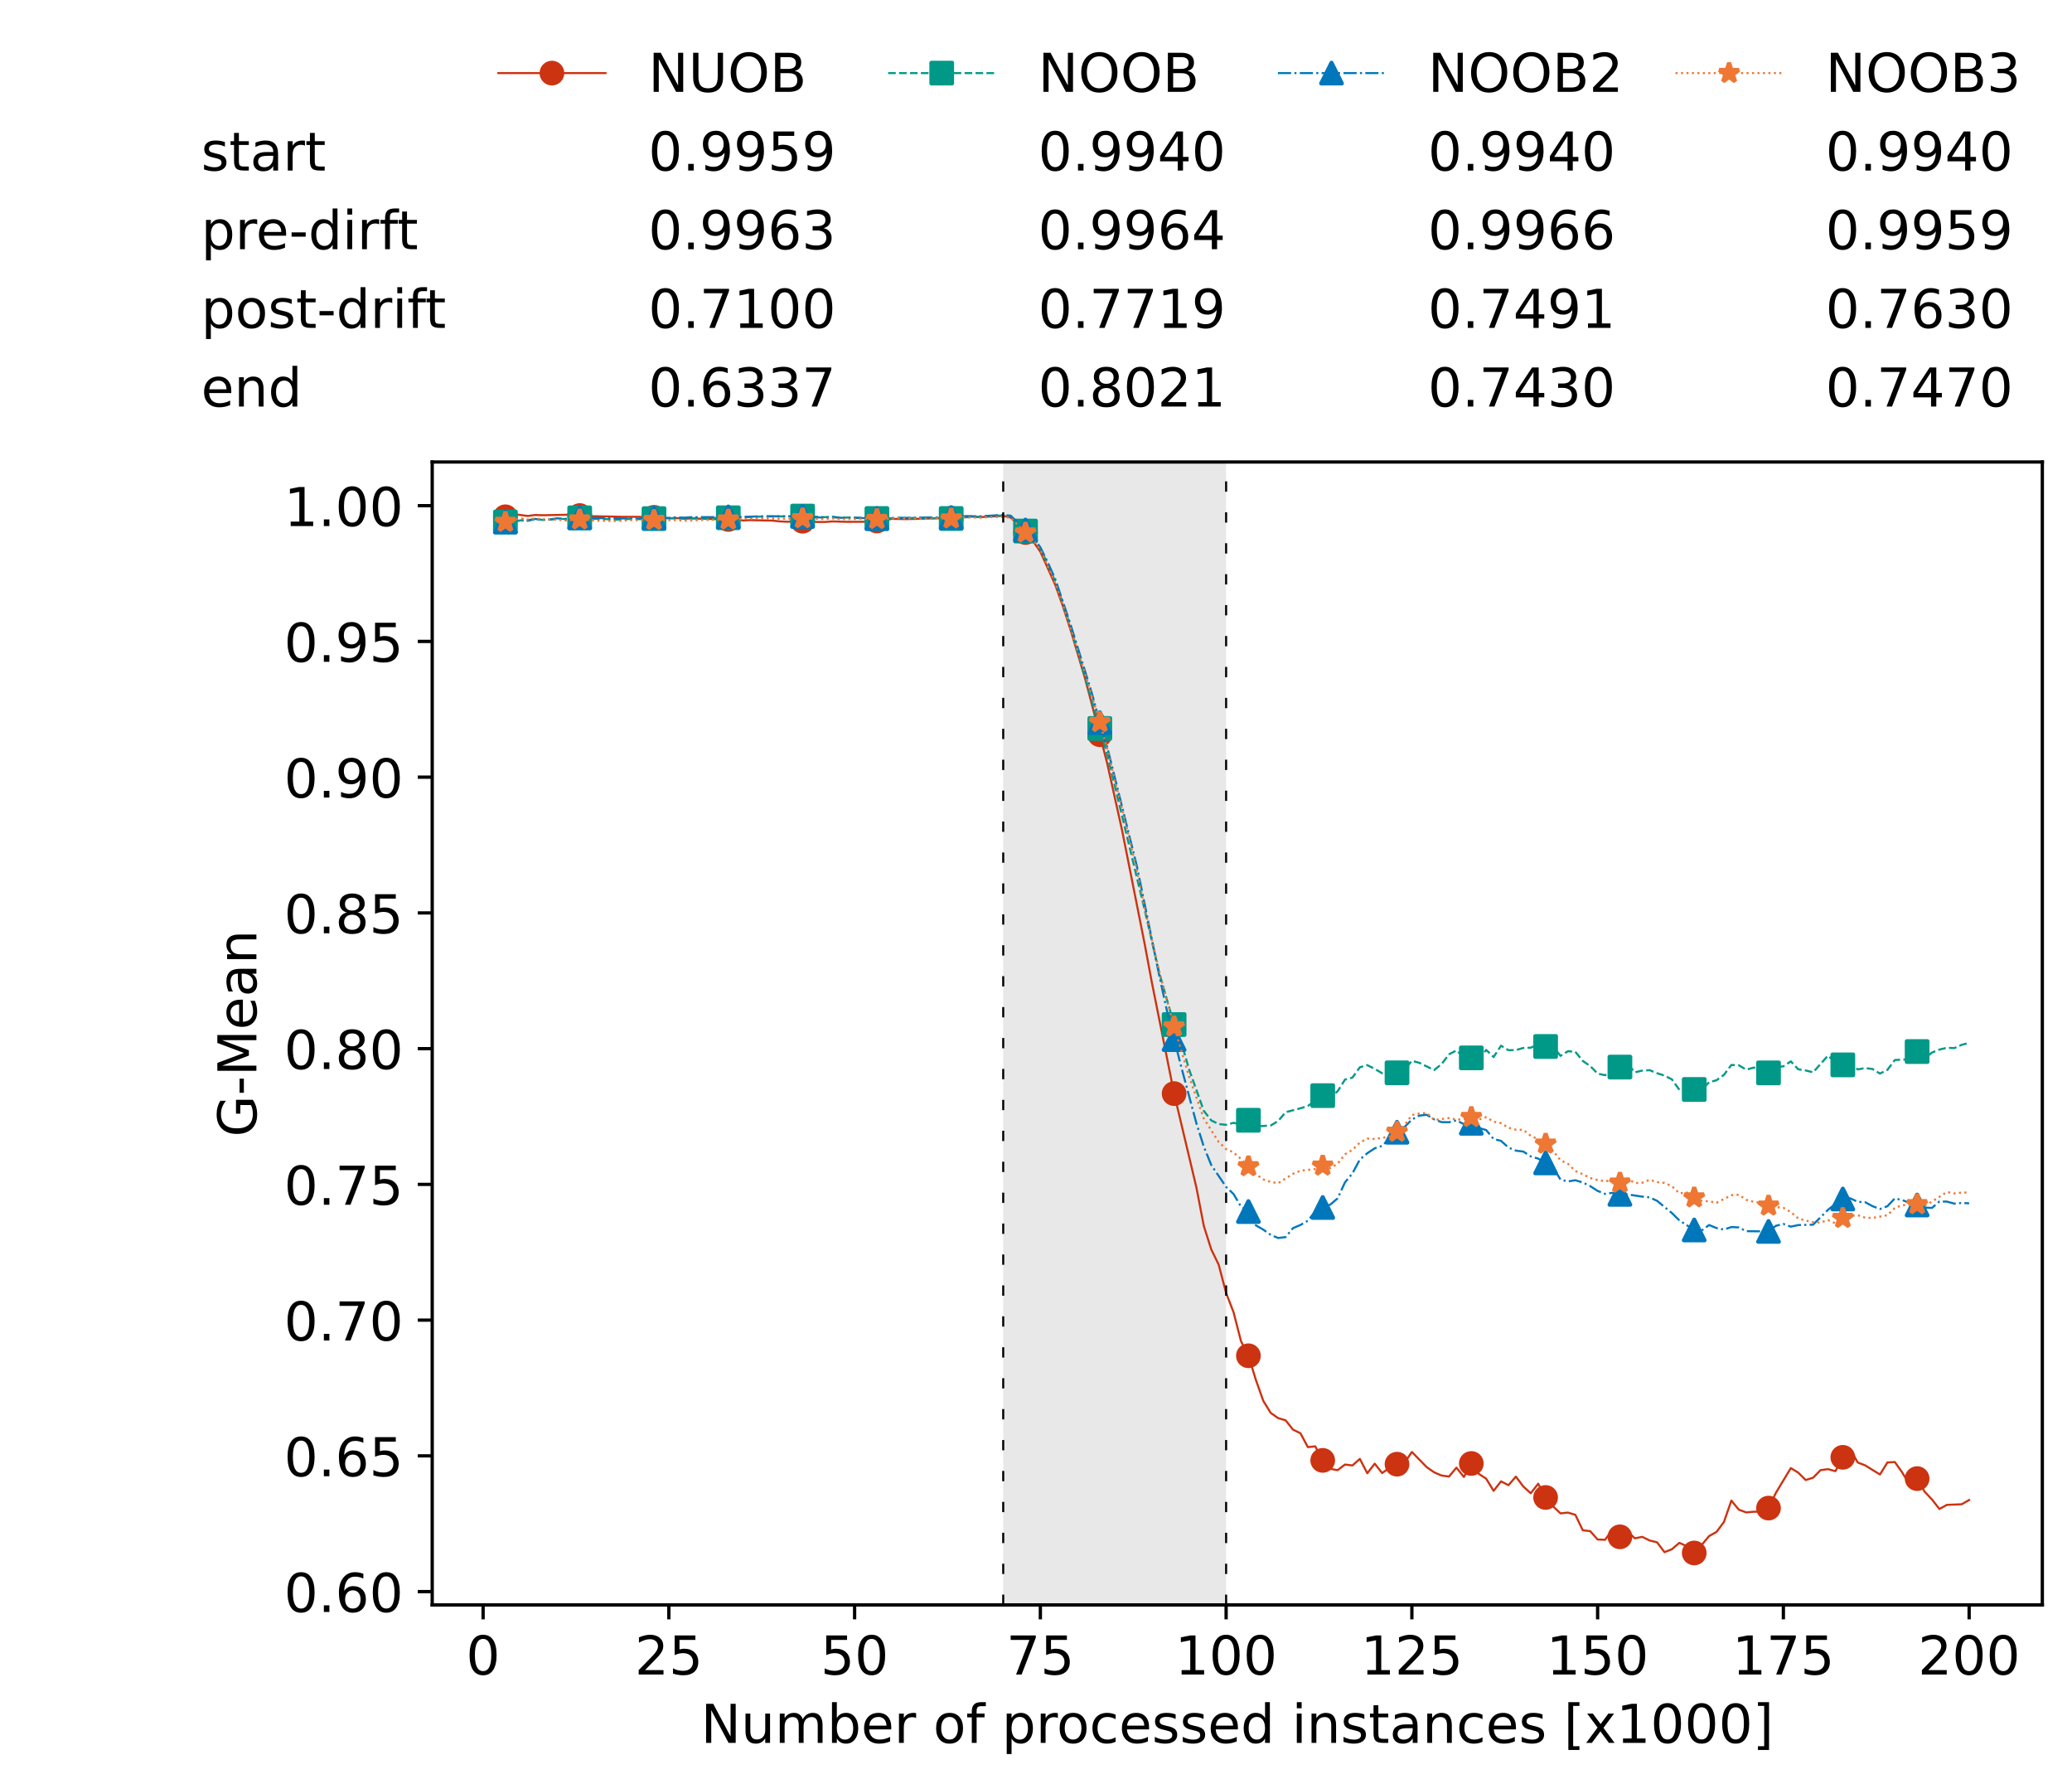 <?xml version="1.0" encoding="utf-8" standalone="no"?>
<!DOCTYPE svg PUBLIC "-//W3C//DTD SVG 1.1//EN"
  "http://www.w3.org/Graphics/SVG/1.1/DTD/svg11.dtd">
<!-- Created with matplotlib (https://matplotlib.org/) -->
<svg height="432.615pt" version="1.1" viewBox="0 0 502.65 432.615" width="502.65pt" xmlns="http://www.w3.org/2000/svg" xmlns:xlink="http://www.w3.org/1999/xlink">
 <defs>
  <style type="text/css">*{stroke-linecap:butt;stroke-linejoin:round;}</style>
 </defs>
 <g id="figure_1">
  <g id="patch_1">
   <path d="M 0 432.615 
L 502.65 432.615 
L 502.65 0 
L 0 0 
z
" style="fill:#ffffff;"/>
  </g>
  <g id="axes_1">
   <g id="patch_2">
    <path d="M 104.85 389.252 
L 495.45 389.252 
L 495.45 112.052 
L 104.85 112.052 
z
" style="fill:#ffffff;"/>
   </g>
   <g id="patch_3">
    <path clip-path="url(#p41f03e3a0b)" d="M 297.446 389.252 
L 297.446 112.052 
L 243.372 112.052 
L 243.372 389.252 
z
" style="fill:#d3d3d3;opacity:0.5;"/>
   </g>
   <g id="matplotlib.axis_1">
    <g id="xtick_1">
     <g id="line2d_1">
      <defs>
       <path d="M 0 0 
L 0 3.5 
" id="m0f0501b0d1" style="stroke:#000000;stroke-width:0.8;"/>
      </defs>
      <g>
       <use style="stroke:#000000;stroke-width:0.8;" x="117.197" xlink:href="#m0f0501b0d1" y="389.252"/>
      </g>
     </g>
     <g id="text_1">
      <!-- 0 -->
      <g transform="translate(113.061 406.13)scale(0.13 -0.13)">
       <defs>
        <path d="M 31.781 66.406 
Q 24.172 66.406 20.328 58.906 
Q 16.5 51.422 16.5 36.375 
Q 16.5 21.391 20.328 13.891 
Q 24.172 6.391 31.781 6.391 
Q 39.453 6.391 43.281 13.891 
Q 47.125 21.391 47.125 36.375 
Q 47.125 51.422 43.281 58.906 
Q 39.453 66.406 31.781 66.406 
z
M 31.781 74.219 
Q 44.047 74.219 50.516 64.516 
Q 56.984 54.828 56.984 36.375 
Q 56.984 17.969 50.516 8.266 
Q 44.047 -1.422 31.781 -1.422 
Q 19.531 -1.422 13.062 8.266 
Q 6.594 17.969 6.594 36.375 
Q 6.594 54.828 13.062 64.516 
Q 19.531 74.219 31.781 74.219 
z
" id="DejaVuSans-48"/>
       </defs>
       <use xlink:href="#DejaVuSans-48"/>
      </g>
     </g>
    </g>
    <g id="xtick_2">
     <g id="line2d_2">
      <g>
       <use style="stroke:#000000;stroke-width:0.8;" x="162.259" xlink:href="#m0f0501b0d1" y="389.252"/>
      </g>
     </g>
     <g id="text_2">
      <!-- 25 -->
      <g transform="translate(153.988 406.13)scale(0.13 -0.13)">
       <defs>
        <path d="M 19.188 8.297 
L 53.609 8.297 
L 53.609 0 
L 7.328 0 
L 7.328 8.297 
Q 12.938 14.109 22.625 23.891 
Q 32.328 33.688 34.812 36.531 
Q 39.547 41.844 41.422 45.531 
Q 43.312 49.219 43.312 52.781 
Q 43.312 58.594 39.234 62.25 
Q 35.156 65.922 28.609 65.922 
Q 23.969 65.922 18.812 64.312 
Q 13.672 62.703 7.812 59.422 
L 7.812 69.391 
Q 13.766 71.781 18.938 73 
Q 24.125 74.219 28.422 74.219 
Q 39.75 74.219 46.484 68.547 
Q 53.219 62.891 53.219 53.422 
Q 53.219 48.922 51.531 44.891 
Q 49.859 40.875 45.406 35.406 
Q 44.188 33.984 37.641 27.219 
Q 31.109 20.453 19.188 8.297 
z
" id="DejaVuSans-50"/>
        <path d="M 10.797 72.906 
L 49.516 72.906 
L 49.516 64.594 
L 19.828 64.594 
L 19.828 46.734 
Q 21.969 47.469 24.109 47.828 
Q 26.266 48.188 28.422 48.188 
Q 40.625 48.188 47.75 41.5 
Q 54.891 34.812 54.891 23.391 
Q 54.891 11.625 47.562 5.094 
Q 40.234 -1.422 26.906 -1.422 
Q 22.312 -1.422 17.547 -0.641 
Q 12.797 0.141 7.719 1.703 
L 7.719 11.625 
Q 12.109 9.234 16.797 8.062 
Q 21.484 6.891 26.703 6.891 
Q 35.156 6.891 40.078 11.328 
Q 45.016 15.766 45.016 23.391 
Q 45.016 31 40.078 35.438 
Q 35.156 39.891 26.703 39.891 
Q 22.75 39.891 18.812 39.016 
Q 14.891 38.141 10.797 36.281 
z
" id="DejaVuSans-53"/>
       </defs>
       <use xlink:href="#DejaVuSans-50"/>
       <use x="63.623" xlink:href="#DejaVuSans-53"/>
      </g>
     </g>
    </g>
    <g id="xtick_3">
     <g id="line2d_3">
      <g>
       <use style="stroke:#000000;stroke-width:0.8;" x="207.322" xlink:href="#m0f0501b0d1" y="389.252"/>
      </g>
     </g>
     <g id="text_3">
      <!-- 50 -->
      <g transform="translate(199.05 406.13)scale(0.13 -0.13)">
       <use xlink:href="#DejaVuSans-53"/>
       <use x="63.623" xlink:href="#DejaVuSans-48"/>
      </g>
     </g>
    </g>
    <g id="xtick_4">
     <g id="line2d_4">
      <g>
       <use style="stroke:#000000;stroke-width:0.8;" x="252.384" xlink:href="#m0f0501b0d1" y="389.252"/>
      </g>
     </g>
     <g id="text_4">
      <!-- 75 -->
      <g transform="translate(244.113 406.13)scale(0.13 -0.13)">
       <defs>
        <path d="M 8.203 72.906 
L 55.078 72.906 
L 55.078 68.703 
L 28.609 0 
L 18.312 0 
L 43.219 64.594 
L 8.203 64.594 
z
" id="DejaVuSans-55"/>
       </defs>
       <use xlink:href="#DejaVuSans-55"/>
       <use x="63.623" xlink:href="#DejaVuSans-53"/>
      </g>
     </g>
    </g>
    <g id="xtick_5">
     <g id="line2d_5">
      <g>
       <use style="stroke:#000000;stroke-width:0.8;" x="297.446" xlink:href="#m0f0501b0d1" y="389.252"/>
      </g>
     </g>
     <g id="text_5">
      <!-- 100 -->
      <g transform="translate(285.039 406.13)scale(0.13 -0.13)">
       <defs>
        <path d="M 12.406 8.297 
L 28.516 8.297 
L 28.516 63.922 
L 10.984 60.406 
L 10.984 69.391 
L 28.422 72.906 
L 38.281 72.906 
L 38.281 8.297 
L 54.391 8.297 
L 54.391 0 
L 12.406 0 
z
" id="DejaVuSans-49"/>
       </defs>
       <use xlink:href="#DejaVuSans-49"/>
       <use x="63.623" xlink:href="#DejaVuSans-48"/>
       <use x="127.246" xlink:href="#DejaVuSans-48"/>
      </g>
     </g>
    </g>
    <g id="xtick_6">
     <g id="line2d_6">
      <g>
       <use style="stroke:#000000;stroke-width:0.8;" x="342.509" xlink:href="#m0f0501b0d1" y="389.252"/>
      </g>
     </g>
     <g id="text_6">
      <!-- 125 -->
      <g transform="translate(330.102 406.13)scale(0.13 -0.13)">
       <use xlink:href="#DejaVuSans-49"/>
       <use x="63.623" xlink:href="#DejaVuSans-50"/>
       <use x="127.246" xlink:href="#DejaVuSans-53"/>
      </g>
     </g>
    </g>
    <g id="xtick_7">
     <g id="line2d_7">
      <g>
       <use style="stroke:#000000;stroke-width:0.8;" x="387.571" xlink:href="#m0f0501b0d1" y="389.252"/>
      </g>
     </g>
     <g id="text_7">
      <!-- 150 -->
      <g transform="translate(375.164 406.13)scale(0.13 -0.13)">
       <use xlink:href="#DejaVuSans-49"/>
       <use x="63.623" xlink:href="#DejaVuSans-53"/>
       <use x="127.246" xlink:href="#DejaVuSans-48"/>
      </g>
     </g>
    </g>
    <g id="xtick_8">
     <g id="line2d_8">
      <g>
       <use style="stroke:#000000;stroke-width:0.8;" x="432.633" xlink:href="#m0f0501b0d1" y="389.252"/>
      </g>
     </g>
     <g id="text_8">
      <!-- 175 -->
      <g transform="translate(420.226 406.13)scale(0.13 -0.13)">
       <use xlink:href="#DejaVuSans-49"/>
       <use x="63.623" xlink:href="#DejaVuSans-55"/>
       <use x="127.246" xlink:href="#DejaVuSans-53"/>
      </g>
     </g>
    </g>
    <g id="xtick_9">
     <g id="line2d_9">
      <g>
       <use style="stroke:#000000;stroke-width:0.8;" x="477.695" xlink:href="#m0f0501b0d1" y="389.252"/>
      </g>
     </g>
     <g id="text_9">
      <!-- 200 -->
      <g transform="translate(465.289 406.13)scale(0.13 -0.13)">
       <use xlink:href="#DejaVuSans-50"/>
       <use x="63.623" xlink:href="#DejaVuSans-48"/>
       <use x="127.246" xlink:href="#DejaVuSans-48"/>
      </g>
     </g>
    </g>
    <g id="text_10">
     <!-- Number of processed instances [x1000] -->
     <g transform="translate(170.025 422.711)scale(0.13 -0.13)">
      <defs>
       <path d="M 9.812 72.906 
L 23.094 72.906 
L 55.422 11.922 
L 55.422 72.906 
L 64.984 72.906 
L 64.984 0 
L 51.703 0 
L 19.391 60.984 
L 19.391 0 
L 9.812 0 
z
" id="DejaVuSans-78"/>
       <path d="M 8.5 21.578 
L 8.5 54.688 
L 17.484 54.688 
L 17.484 21.922 
Q 17.484 14.156 20.5 10.266 
Q 23.531 6.391 29.594 6.391 
Q 36.859 6.391 41.078 11.031 
Q 45.312 15.672 45.312 23.688 
L 45.312 54.688 
L 54.297 54.688 
L 54.297 0 
L 45.312 0 
L 45.312 8.406 
Q 42.047 3.422 37.719 1 
Q 33.406 -1.422 27.688 -1.422 
Q 18.266 -1.422 13.375 4.438 
Q 8.5 10.297 8.5 21.578 
z
M 31.109 56 
z
" id="DejaVuSans-117"/>
       <path d="M 52 44.188 
Q 55.375 50.25 60.062 53.125 
Q 64.75 56 71.094 56 
Q 79.641 56 84.281 50.016 
Q 88.922 44.047 88.922 33.016 
L 88.922 0 
L 79.891 0 
L 79.891 32.719 
Q 79.891 40.578 77.094 44.375 
Q 74.312 48.188 68.609 48.188 
Q 61.625 48.188 57.562 43.547 
Q 53.516 38.922 53.516 30.906 
L 53.516 0 
L 44.484 0 
L 44.484 32.719 
Q 44.484 40.625 41.703 44.406 
Q 38.922 48.188 33.109 48.188 
Q 26.219 48.188 22.156 43.531 
Q 18.109 38.875 18.109 30.906 
L 18.109 0 
L 9.078 0 
L 9.078 54.688 
L 18.109 54.688 
L 18.109 46.188 
Q 21.188 51.219 25.484 53.609 
Q 29.781 56 35.688 56 
Q 41.656 56 45.828 52.969 
Q 50 49.953 52 44.188 
z
" id="DejaVuSans-109"/>
       <path d="M 48.688 27.297 
Q 48.688 37.203 44.609 42.844 
Q 40.531 48.484 33.406 48.484 
Q 26.266 48.484 22.188 42.844 
Q 18.109 37.203 18.109 27.297 
Q 18.109 17.391 22.188 11.75 
Q 26.266 6.109 33.406 6.109 
Q 40.531 6.109 44.609 11.75 
Q 48.688 17.391 48.688 27.297 
z
M 18.109 46.391 
Q 20.953 51.266 25.266 53.625 
Q 29.594 56 35.594 56 
Q 45.562 56 51.781 48.094 
Q 58.016 40.188 58.016 27.297 
Q 58.016 14.406 51.781 6.484 
Q 45.562 -1.422 35.594 -1.422 
Q 29.594 -1.422 25.266 0.953 
Q 20.953 3.328 18.109 8.203 
L 18.109 0 
L 9.078 0 
L 9.078 75.984 
L 18.109 75.984 
z
" id="DejaVuSans-98"/>
       <path d="M 56.203 29.594 
L 56.203 25.203 
L 14.891 25.203 
Q 15.484 15.922 20.484 11.062 
Q 25.484 6.203 34.422 6.203 
Q 39.594 6.203 44.453 7.469 
Q 49.312 8.734 54.109 11.281 
L 54.109 2.781 
Q 49.266 0.734 44.188 -0.344 
Q 39.109 -1.422 33.891 -1.422 
Q 20.797 -1.422 13.156 6.188 
Q 5.516 13.812 5.516 26.812 
Q 5.516 40.234 12.766 48.109 
Q 20.016 56 32.328 56 
Q 43.359 56 49.781 48.891 
Q 56.203 41.797 56.203 29.594 
z
M 47.219 32.234 
Q 47.125 39.594 43.094 43.984 
Q 39.062 48.391 32.422 48.391 
Q 24.906 48.391 20.391 44.141 
Q 15.875 39.891 15.188 32.172 
z
" id="DejaVuSans-101"/>
       <path d="M 41.109 46.297 
Q 39.594 47.172 37.812 47.578 
Q 36.031 48 33.891 48 
Q 26.266 48 22.188 43.047 
Q 18.109 38.094 18.109 28.812 
L 18.109 0 
L 9.078 0 
L 9.078 54.688 
L 18.109 54.688 
L 18.109 46.188 
Q 20.953 51.172 25.484 53.578 
Q 30.031 56 36.531 56 
Q 37.453 56 38.578 55.875 
Q 39.703 55.766 41.062 55.516 
z
" id="DejaVuSans-114"/>
       <path id="DejaVuSans-32"/>
       <path d="M 30.609 48.391 
Q 23.391 48.391 19.188 42.75 
Q 14.984 37.109 14.984 27.297 
Q 14.984 17.484 19.156 11.844 
Q 23.344 6.203 30.609 6.203 
Q 37.797 6.203 41.984 11.859 
Q 46.188 17.531 46.188 27.297 
Q 46.188 37.016 41.984 42.703 
Q 37.797 48.391 30.609 48.391 
z
M 30.609 56 
Q 42.328 56 49.016 48.375 
Q 55.719 40.766 55.719 27.297 
Q 55.719 13.875 49.016 6.219 
Q 42.328 -1.422 30.609 -1.422 
Q 18.844 -1.422 12.172 6.219 
Q 5.516 13.875 5.516 27.297 
Q 5.516 40.766 12.172 48.375 
Q 18.844 56 30.609 56 
z
" id="DejaVuSans-111"/>
       <path d="M 37.109 75.984 
L 37.109 68.5 
L 28.516 68.5 
Q 23.688 68.5 21.797 66.547 
Q 19.922 64.594 19.922 59.516 
L 19.922 54.688 
L 34.719 54.688 
L 34.719 47.703 
L 19.922 47.703 
L 19.922 0 
L 10.891 0 
L 10.891 47.703 
L 2.297 47.703 
L 2.297 54.688 
L 10.891 54.688 
L 10.891 58.5 
Q 10.891 67.625 15.141 71.797 
Q 19.391 75.984 28.609 75.984 
z
" id="DejaVuSans-102"/>
       <path d="M 18.109 8.203 
L 18.109 -20.797 
L 9.078 -20.797 
L 9.078 54.688 
L 18.109 54.688 
L 18.109 46.391 
Q 20.953 51.266 25.266 53.625 
Q 29.594 56 35.594 56 
Q 45.562 56 51.781 48.094 
Q 58.016 40.188 58.016 27.297 
Q 58.016 14.406 51.781 6.484 
Q 45.562 -1.422 35.594 -1.422 
Q 29.594 -1.422 25.266 0.953 
Q 20.953 3.328 18.109 8.203 
z
M 48.688 27.297 
Q 48.688 37.203 44.609 42.844 
Q 40.531 48.484 33.406 48.484 
Q 26.266 48.484 22.188 42.844 
Q 18.109 37.203 18.109 27.297 
Q 18.109 17.391 22.188 11.75 
Q 26.266 6.109 33.406 6.109 
Q 40.531 6.109 44.609 11.75 
Q 48.688 17.391 48.688 27.297 
z
" id="DejaVuSans-112"/>
       <path d="M 48.781 52.594 
L 48.781 44.188 
Q 44.969 46.297 41.141 47.344 
Q 37.312 48.391 33.406 48.391 
Q 24.656 48.391 19.812 42.844 
Q 14.984 37.312 14.984 27.297 
Q 14.984 17.281 19.812 11.734 
Q 24.656 6.203 33.406 6.203 
Q 37.312 6.203 41.141 7.25 
Q 44.969 8.297 48.781 10.406 
L 48.781 2.094 
Q 45.016 0.344 40.984 -0.531 
Q 36.969 -1.422 32.422 -1.422 
Q 20.062 -1.422 12.781 6.344 
Q 5.516 14.109 5.516 27.297 
Q 5.516 40.672 12.859 48.328 
Q 20.219 56 33.016 56 
Q 37.156 56 41.109 55.141 
Q 45.062 54.297 48.781 52.594 
z
" id="DejaVuSans-99"/>
       <path d="M 44.281 53.078 
L 44.281 44.578 
Q 40.484 46.531 36.375 47.5 
Q 32.281 48.484 27.875 48.484 
Q 21.188 48.484 17.844 46.438 
Q 14.5 44.391 14.5 40.281 
Q 14.5 37.156 16.891 35.375 
Q 19.281 33.594 26.516 31.984 
L 29.594 31.297 
Q 39.156 29.25 43.188 25.516 
Q 47.219 21.781 47.219 15.094 
Q 47.219 7.469 41.188 3.016 
Q 35.156 -1.422 24.609 -1.422 
Q 20.219 -1.422 15.453 -0.562 
Q 10.688 0.297 5.422 2 
L 5.422 11.281 
Q 10.406 8.688 15.234 7.391 
Q 20.062 6.109 24.812 6.109 
Q 31.156 6.109 34.562 8.281 
Q 37.984 10.453 37.984 14.406 
Q 37.984 18.062 35.516 20.016 
Q 33.062 21.969 24.703 23.781 
L 21.578 24.516 
Q 13.234 26.266 9.516 29.906 
Q 5.812 33.547 5.812 39.891 
Q 5.812 47.609 11.281 51.797 
Q 16.75 56 26.812 56 
Q 31.781 56 36.172 55.266 
Q 40.578 54.547 44.281 53.078 
z
" id="DejaVuSans-115"/>
       <path d="M 45.406 46.391 
L 45.406 75.984 
L 54.391 75.984 
L 54.391 0 
L 45.406 0 
L 45.406 8.203 
Q 42.578 3.328 38.25 0.953 
Q 33.938 -1.422 27.875 -1.422 
Q 17.969 -1.422 11.734 6.484 
Q 5.516 14.406 5.516 27.297 
Q 5.516 40.188 11.734 48.094 
Q 17.969 56 27.875 56 
Q 33.938 56 38.25 53.625 
Q 42.578 51.266 45.406 46.391 
z
M 14.797 27.297 
Q 14.797 17.391 18.875 11.75 
Q 22.953 6.109 30.078 6.109 
Q 37.203 6.109 41.297 11.75 
Q 45.406 17.391 45.406 27.297 
Q 45.406 37.203 41.297 42.844 
Q 37.203 48.484 30.078 48.484 
Q 22.953 48.484 18.875 42.844 
Q 14.797 37.203 14.797 27.297 
z
" id="DejaVuSans-100"/>
       <path d="M 9.422 54.688 
L 18.406 54.688 
L 18.406 0 
L 9.422 0 
z
M 9.422 75.984 
L 18.406 75.984 
L 18.406 64.594 
L 9.422 64.594 
z
" id="DejaVuSans-105"/>
       <path d="M 54.891 33.016 
L 54.891 0 
L 45.906 0 
L 45.906 32.719 
Q 45.906 40.484 42.875 44.328 
Q 39.844 48.188 33.797 48.188 
Q 26.516 48.188 22.312 43.547 
Q 18.109 38.922 18.109 30.906 
L 18.109 0 
L 9.078 0 
L 9.078 54.688 
L 18.109 54.688 
L 18.109 46.188 
Q 21.344 51.125 25.703 53.562 
Q 30.078 56 35.797 56 
Q 45.219 56 50.047 50.172 
Q 54.891 44.344 54.891 33.016 
z
" id="DejaVuSans-110"/>
       <path d="M 18.312 70.219 
L 18.312 54.688 
L 36.812 54.688 
L 36.812 47.703 
L 18.312 47.703 
L 18.312 18.016 
Q 18.312 11.328 20.141 9.422 
Q 21.969 7.516 27.594 7.516 
L 36.812 7.516 
L 36.812 0 
L 27.594 0 
Q 17.188 0 13.234 3.875 
Q 9.281 7.766 9.281 18.016 
L 9.281 47.703 
L 2.688 47.703 
L 2.688 54.688 
L 9.281 54.688 
L 9.281 70.219 
z
" id="DejaVuSans-116"/>
       <path d="M 34.281 27.484 
Q 23.391 27.484 19.188 25 
Q 14.984 22.516 14.984 16.5 
Q 14.984 11.719 18.141 8.906 
Q 21.297 6.109 26.703 6.109 
Q 34.188 6.109 38.703 11.406 
Q 43.219 16.703 43.219 25.484 
L 43.219 27.484 
z
M 52.203 31.203 
L 52.203 0 
L 43.219 0 
L 43.219 8.297 
Q 40.141 3.328 35.547 0.953 
Q 30.953 -1.422 24.312 -1.422 
Q 15.922 -1.422 10.953 3.297 
Q 6 8.016 6 15.922 
Q 6 25.141 12.172 29.828 
Q 18.359 34.516 30.609 34.516 
L 43.219 34.516 
L 43.219 35.406 
Q 43.219 41.609 39.141 45 
Q 35.062 48.391 27.688 48.391 
Q 23 48.391 18.547 47.266 
Q 14.109 46.141 10.016 43.891 
L 10.016 52.203 
Q 14.938 54.109 19.578 55.047 
Q 24.219 56 28.609 56 
Q 40.484 56 46.344 49.844 
Q 52.203 43.703 52.203 31.203 
z
" id="DejaVuSans-97"/>
       <path d="M 8.594 75.984 
L 29.297 75.984 
L 29.297 69 
L 17.578 69 
L 17.578 -6.203 
L 29.297 -6.203 
L 29.297 -13.188 
L 8.594 -13.188 
z
" id="DejaVuSans-91"/>
       <path d="M 54.891 54.688 
L 35.109 28.078 
L 55.906 0 
L 45.312 0 
L 29.391 21.484 
L 13.484 0 
L 2.875 0 
L 24.125 28.609 
L 4.688 54.688 
L 15.281 54.688 
L 29.781 35.203 
L 44.281 54.688 
z
" id="DejaVuSans-120"/>
       <path d="M 30.422 75.984 
L 30.422 -13.188 
L 9.719 -13.188 
L 9.719 -6.203 
L 21.391 -6.203 
L 21.391 69 
L 9.719 69 
L 9.719 75.984 
z
" id="DejaVuSans-93"/>
      </defs>
      <use xlink:href="#DejaVuSans-78"/>
      <use x="74.805" xlink:href="#DejaVuSans-117"/>
      <use x="138.184" xlink:href="#DejaVuSans-109"/>
      <use x="235.596" xlink:href="#DejaVuSans-98"/>
      <use x="299.072" xlink:href="#DejaVuSans-101"/>
      <use x="360.596" xlink:href="#DejaVuSans-114"/>
      <use x="401.709" xlink:href="#DejaVuSans-32"/>
      <use x="433.496" xlink:href="#DejaVuSans-111"/>
      <use x="494.678" xlink:href="#DejaVuSans-102"/>
      <use x="529.883" xlink:href="#DejaVuSans-32"/>
      <use x="561.67" xlink:href="#DejaVuSans-112"/>
      <use x="625.146" xlink:href="#DejaVuSans-114"/>
      <use x="664.01" xlink:href="#DejaVuSans-111"/>
      <use x="725.191" xlink:href="#DejaVuSans-99"/>
      <use x="780.172" xlink:href="#DejaVuSans-101"/>
      <use x="841.695" xlink:href="#DejaVuSans-115"/>
      <use x="893.795" xlink:href="#DejaVuSans-115"/>
      <use x="945.895" xlink:href="#DejaVuSans-101"/>
      <use x="1007.418" xlink:href="#DejaVuSans-100"/>
      <use x="1070.895" xlink:href="#DejaVuSans-32"/>
      <use x="1102.682" xlink:href="#DejaVuSans-105"/>
      <use x="1130.465" xlink:href="#DejaVuSans-110"/>
      <use x="1193.844" xlink:href="#DejaVuSans-115"/>
      <use x="1245.943" xlink:href="#DejaVuSans-116"/>
      <use x="1285.152" xlink:href="#DejaVuSans-97"/>
      <use x="1346.432" xlink:href="#DejaVuSans-110"/>
      <use x="1409.811" xlink:href="#DejaVuSans-99"/>
      <use x="1464.791" xlink:href="#DejaVuSans-101"/>
      <use x="1526.314" xlink:href="#DejaVuSans-115"/>
      <use x="1578.414" xlink:href="#DejaVuSans-32"/>
      <use x="1610.201" xlink:href="#DejaVuSans-91"/>
      <use x="1649.215" xlink:href="#DejaVuSans-120"/>
      <use x="1708.395" xlink:href="#DejaVuSans-49"/>
      <use x="1772.018" xlink:href="#DejaVuSans-48"/>
      <use x="1835.641" xlink:href="#DejaVuSans-48"/>
      <use x="1899.264" xlink:href="#DejaVuSans-48"/>
      <use x="1962.887" xlink:href="#DejaVuSans-93"/>
     </g>
    </g>
   </g>
   <g id="matplotlib.axis_2">
    <g id="ytick_1">
     <g id="line2d_10">
      <defs>
       <path d="M 0 0 
L -3.5 0 
" id="m22efa249ca" style="stroke:#000000;stroke-width:0.8;"/>
      </defs>
      <g>
       <use style="stroke:#000000;stroke-width:0.8;" x="104.85" xlink:href="#m22efa249ca" y="386.018"/>
      </g>
     </g>
     <g id="text_11">
      <!-- 0.60 -->
      <g transform="translate(68.905 390.957)scale(0.13 -0.13)">
       <defs>
        <path d="M 10.688 12.406 
L 21 12.406 
L 21 0 
L 10.688 0 
z
" id="DejaVuSans-46"/>
        <path d="M 33.016 40.375 
Q 26.375 40.375 22.484 35.828 
Q 18.609 31.297 18.609 23.391 
Q 18.609 15.531 22.484 10.953 
Q 26.375 6.391 33.016 6.391 
Q 39.656 6.391 43.531 10.953 
Q 47.406 15.531 47.406 23.391 
Q 47.406 31.297 43.531 35.828 
Q 39.656 40.375 33.016 40.375 
z
M 52.594 71.297 
L 52.594 62.312 
Q 48.875 64.062 45.094 64.984 
Q 41.312 65.922 37.594 65.922 
Q 27.828 65.922 22.672 59.328 
Q 17.531 52.734 16.797 39.406 
Q 19.672 43.656 24.016 45.922 
Q 28.375 48.188 33.594 48.188 
Q 44.578 48.188 50.953 41.516 
Q 57.328 34.859 57.328 23.391 
Q 57.328 12.156 50.688 5.359 
Q 44.047 -1.422 33.016 -1.422 
Q 20.359 -1.422 13.672 8.266 
Q 6.984 17.969 6.984 36.375 
Q 6.984 53.656 15.188 63.938 
Q 23.391 74.219 37.203 74.219 
Q 40.922 74.219 44.703 73.484 
Q 48.484 72.75 52.594 71.297 
z
" id="DejaVuSans-54"/>
       </defs>
       <use xlink:href="#DejaVuSans-48"/>
       <use x="63.623" xlink:href="#DejaVuSans-46"/>
       <use x="95.41" xlink:href="#DejaVuSans-54"/>
       <use x="159.033" xlink:href="#DejaVuSans-48"/>
      </g>
     </g>
    </g>
    <g id="ytick_2">
     <g id="line2d_11">
      <g>
       <use style="stroke:#000000;stroke-width:0.8;" x="104.85" xlink:href="#m22efa249ca" y="353.097"/>
      </g>
     </g>
     <g id="text_12">
      <!-- 0.65 -->
      <g transform="translate(68.905 358.036)scale(0.13 -0.13)">
       <use xlink:href="#DejaVuSans-48"/>
       <use x="63.623" xlink:href="#DejaVuSans-46"/>
       <use x="95.41" xlink:href="#DejaVuSans-54"/>
       <use x="159.033" xlink:href="#DejaVuSans-53"/>
      </g>
     </g>
    </g>
    <g id="ytick_3">
     <g id="line2d_12">
      <g>
       <use style="stroke:#000000;stroke-width:0.8;" x="104.85" xlink:href="#m22efa249ca" y="320.176"/>
      </g>
     </g>
     <g id="text_13">
      <!-- 0.70 -->
      <g transform="translate(68.905 325.115)scale(0.13 -0.13)">
       <use xlink:href="#DejaVuSans-48"/>
       <use x="63.623" xlink:href="#DejaVuSans-46"/>
       <use x="95.41" xlink:href="#DejaVuSans-55"/>
       <use x="159.033" xlink:href="#DejaVuSans-48"/>
      </g>
     </g>
    </g>
    <g id="ytick_4">
     <g id="line2d_13">
      <g>
       <use style="stroke:#000000;stroke-width:0.8;" x="104.85" xlink:href="#m22efa249ca" y="287.255"/>
      </g>
     </g>
     <g id="text_14">
      <!-- 0.75 -->
      <g transform="translate(68.905 292.194)scale(0.13 -0.13)">
       <use xlink:href="#DejaVuSans-48"/>
       <use x="63.623" xlink:href="#DejaVuSans-46"/>
       <use x="95.41" xlink:href="#DejaVuSans-55"/>
       <use x="159.033" xlink:href="#DejaVuSans-53"/>
      </g>
     </g>
    </g>
    <g id="ytick_5">
     <g id="line2d_14">
      <g>
       <use style="stroke:#000000;stroke-width:0.8;" x="104.85" xlink:href="#m22efa249ca" y="254.334"/>
      </g>
     </g>
     <g id="text_15">
      <!-- 0.80 -->
      <g transform="translate(68.905 259.273)scale(0.13 -0.13)">
       <defs>
        <path d="M 31.781 34.625 
Q 24.75 34.625 20.719 30.859 
Q 16.703 27.094 16.703 20.516 
Q 16.703 13.922 20.719 10.156 
Q 24.75 6.391 31.781 6.391 
Q 38.812 6.391 42.859 10.172 
Q 46.922 13.969 46.922 20.516 
Q 46.922 27.094 42.891 30.859 
Q 38.875 34.625 31.781 34.625 
z
M 21.922 38.812 
Q 15.578 40.375 12.031 44.719 
Q 8.5 49.078 8.5 55.328 
Q 8.5 64.062 14.719 69.141 
Q 20.953 74.219 31.781 74.219 
Q 42.672 74.219 48.875 69.141 
Q 55.078 64.062 55.078 55.328 
Q 55.078 49.078 51.531 44.719 
Q 48 40.375 41.703 38.812 
Q 48.828 37.156 52.797 32.312 
Q 56.781 27.484 56.781 20.516 
Q 56.781 9.906 50.312 4.234 
Q 43.844 -1.422 31.781 -1.422 
Q 19.734 -1.422 13.25 4.234 
Q 6.781 9.906 6.781 20.516 
Q 6.781 27.484 10.781 32.312 
Q 14.797 37.156 21.922 38.812 
z
M 18.312 54.391 
Q 18.312 48.734 21.844 45.562 
Q 25.391 42.391 31.781 42.391 
Q 38.141 42.391 41.719 45.562 
Q 45.312 48.734 45.312 54.391 
Q 45.312 60.062 41.719 63.234 
Q 38.141 66.406 31.781 66.406 
Q 25.391 66.406 21.844 63.234 
Q 18.312 60.062 18.312 54.391 
z
" id="DejaVuSans-56"/>
       </defs>
       <use xlink:href="#DejaVuSans-48"/>
       <use x="63.623" xlink:href="#DejaVuSans-46"/>
       <use x="95.41" xlink:href="#DejaVuSans-56"/>
       <use x="159.033" xlink:href="#DejaVuSans-48"/>
      </g>
     </g>
    </g>
    <g id="ytick_6">
     <g id="line2d_15">
      <g>
       <use style="stroke:#000000;stroke-width:0.8;" x="104.85" xlink:href="#m22efa249ca" y="221.412"/>
      </g>
     </g>
     <g id="text_16">
      <!-- 0.85 -->
      <g transform="translate(68.905 226.351)scale(0.13 -0.13)">
       <use xlink:href="#DejaVuSans-48"/>
       <use x="63.623" xlink:href="#DejaVuSans-46"/>
       <use x="95.41" xlink:href="#DejaVuSans-56"/>
       <use x="159.033" xlink:href="#DejaVuSans-53"/>
      </g>
     </g>
    </g>
    <g id="ytick_7">
     <g id="line2d_16">
      <g>
       <use style="stroke:#000000;stroke-width:0.8;" x="104.85" xlink:href="#m22efa249ca" y="188.491"/>
      </g>
     </g>
     <g id="text_17">
      <!-- 0.90 -->
      <g transform="translate(68.905 193.43)scale(0.13 -0.13)">
       <defs>
        <path d="M 10.984 1.516 
L 10.984 10.5 
Q 14.703 8.734 18.5 7.812 
Q 22.312 6.891 25.984 6.891 
Q 35.75 6.891 40.891 13.453 
Q 46.047 20.016 46.781 33.406 
Q 43.953 29.203 39.594 26.953 
Q 35.25 24.703 29.984 24.703 
Q 19.047 24.703 12.672 31.312 
Q 6.297 37.938 6.297 49.422 
Q 6.297 60.641 12.938 67.422 
Q 19.578 74.219 30.609 74.219 
Q 43.266 74.219 49.922 64.516 
Q 56.594 54.828 56.594 36.375 
Q 56.594 19.141 48.406 8.859 
Q 40.234 -1.422 26.422 -1.422 
Q 22.703 -1.422 18.891 -0.688 
Q 15.094 0.047 10.984 1.516 
z
M 30.609 32.422 
Q 37.25 32.422 41.125 36.953 
Q 45.016 41.5 45.016 49.422 
Q 45.016 57.281 41.125 61.844 
Q 37.25 66.406 30.609 66.406 
Q 23.969 66.406 20.094 61.844 
Q 16.219 57.281 16.219 49.422 
Q 16.219 41.5 20.094 36.953 
Q 23.969 32.422 30.609 32.422 
z
" id="DejaVuSans-57"/>
       </defs>
       <use xlink:href="#DejaVuSans-48"/>
       <use x="63.623" xlink:href="#DejaVuSans-46"/>
       <use x="95.41" xlink:href="#DejaVuSans-57"/>
       <use x="159.033" xlink:href="#DejaVuSans-48"/>
      </g>
     </g>
    </g>
    <g id="ytick_8">
     <g id="line2d_17">
      <g>
       <use style="stroke:#000000;stroke-width:0.8;" x="104.85" xlink:href="#m22efa249ca" y="155.57"/>
      </g>
     </g>
     <g id="text_18">
      <!-- 0.95 -->
      <g transform="translate(68.905 160.509)scale(0.13 -0.13)">
       <use xlink:href="#DejaVuSans-48"/>
       <use x="63.623" xlink:href="#DejaVuSans-46"/>
       <use x="95.41" xlink:href="#DejaVuSans-57"/>
       <use x="159.033" xlink:href="#DejaVuSans-53"/>
      </g>
     </g>
    </g>
    <g id="ytick_9">
     <g id="line2d_18">
      <g>
       <use style="stroke:#000000;stroke-width:0.8;" x="104.85" xlink:href="#m22efa249ca" y="122.649"/>
      </g>
     </g>
     <g id="text_19">
      <!-- 1.00 -->
      <g transform="translate(68.905 127.588)scale(0.13 -0.13)">
       <use xlink:href="#DejaVuSans-49"/>
       <use x="63.623" xlink:href="#DejaVuSans-46"/>
       <use x="95.41" xlink:href="#DejaVuSans-48"/>
       <use x="159.033" xlink:href="#DejaVuSans-48"/>
      </g>
     </g>
    </g>
    <g id="text_20">
     <!-- G-Mean -->
     <g transform="translate(62.201 275.744)rotate(-90)scale(0.13 -0.13)">
      <defs>
       <path d="M 59.516 10.406 
L 59.516 29.984 
L 43.406 29.984 
L 43.406 38.094 
L 69.281 38.094 
L 69.281 6.781 
Q 63.578 2.734 56.688 0.656 
Q 49.812 -1.422 42 -1.422 
Q 24.906 -1.422 15.25 8.562 
Q 5.609 18.562 5.609 36.375 
Q 5.609 54.25 15.25 64.234 
Q 24.906 74.219 42 74.219 
Q 49.125 74.219 55.547 72.453 
Q 61.969 70.703 67.391 67.281 
L 67.391 56.781 
Q 61.922 61.422 55.766 63.766 
Q 49.609 66.109 42.828 66.109 
Q 29.438 66.109 22.719 58.641 
Q 16.016 51.172 16.016 36.375 
Q 16.016 21.625 22.719 14.156 
Q 29.438 6.688 42.828 6.688 
Q 48.047 6.688 52.141 7.594 
Q 56.25 8.5 59.516 10.406 
z
" id="DejaVuSans-71"/>
       <path d="M 4.891 31.391 
L 31.203 31.391 
L 31.203 23.391 
L 4.891 23.391 
z
" id="DejaVuSans-45"/>
       <path d="M 9.812 72.906 
L 24.516 72.906 
L 43.109 23.297 
L 61.812 72.906 
L 76.516 72.906 
L 76.516 0 
L 66.891 0 
L 66.891 64.016 
L 48.094 14.016 
L 38.188 14.016 
L 19.391 64.016 
L 19.391 0 
L 9.812 0 
z
" id="DejaVuSans-77"/>
      </defs>
      <use xlink:href="#DejaVuSans-71"/>
      <use x="77.49" xlink:href="#DejaVuSans-45"/>
      <use x="113.574" xlink:href="#DejaVuSans-77"/>
      <use x="199.854" xlink:href="#DejaVuSans-101"/>
      <use x="261.377" xlink:href="#DejaVuSans-97"/>
      <use x="322.656" xlink:href="#DejaVuSans-110"/>
     </g>
    </g>
   </g>
   <g id="line2d_19"/>
   <g id="line2d_20"/>
   <g id="line2d_21"/>
   <g id="line2d_22"/>
   <g id="line2d_23"/>
   <g id="line2d_24">
    <path clip-path="url(#p41f03e3a0b)" d="M 122.605 125.337 
L 124.407 124.652 
L 128.012 125.147 
L 129.815 124.901 
L 131.617 124.965 
L 138.827 124.821 
L 142.432 125.165 
L 151.444 125.355 
L 155.049 125.348 
L 162.259 125.711 
L 164.062 125.643 
L 165.864 125.812 
L 167.667 125.746 
L 176.679 125.984 
L 178.482 125.991 
L 180.284 126.243 
L 182.087 126.145 
L 187.494 126.275 
L 189.297 126.47 
L 191.099 126.54 
L 192.902 126.407 
L 194.704 126.409 
L 198.309 126.597 
L 200.112 126.596 
L 201.914 126.463 
L 205.519 126.56 
L 209.124 126.555 
L 212.729 126.358 
L 214.532 126.224 
L 216.334 125.845 
L 219.939 125.905 
L 228.952 125.654 
L 230.754 125.693 
L 234.359 125.235 
L 237.964 125.402 
L 243.372 125.11 
L 245.174 125.499 
L 246.976 127.234 
L 248.779 129.143 
L 250.581 131.218 
L 252.384 133.82 
L 255.989 141.829 
L 257.791 146.86 
L 259.594 152.387 
L 263.199 164.443 
L 266.804 178.192 
L 268.606 185.174 
L 272.211 201.406 
L 277.619 228.594 
L 279.421 238.228 
L 284.829 265.236 
L 288.434 280.403 
L 290.236 288.003 
L 292.039 297.345 
L 293.841 303.021 
L 295.644 306.733 
L 297.446 313.599 
L 299.249 318.262 
L 301.051 325.269 
L 302.854 328.82 
L 304.656 334.647 
L 306.459 339.742 
L 308.261 342.684 
L 310.064 343.939 
L 311.866 344.463 
L 313.669 346.731 
L 315.471 347.612 
L 317.274 350.974 
L 319.076 350.794 
L 320.879 354.191 
L 322.681 356.239 
L 324.484 356.564 
L 326.286 355.202 
L 328.089 355.422 
L 329.891 353.834 
L 331.694 357.308 
L 333.496 354.991 
L 335.299 357.266 
L 337.101 355.99 
L 338.904 355.114 
L 340.706 354.791 
L 342.509 352.152 
L 346.114 355.834 
L 347.916 357.089 
L 349.719 357.868 
L 351.521 358.106 
L 353.324 355.954 
L 355.126 358.217 
L 356.928 354.943 
L 358.731 357.451 
L 360.533 358.626 
L 362.336 361.577 
L 364.138 359.28 
L 365.941 360.206 
L 367.743 358.127 
L 369.546 360.54 
L 371.348 362.161 
L 373.151 359.855 
L 374.953 363.186 
L 376.756 365.343 
L 378.558 367.044 
L 380.361 366.856 
L 382.163 367.389 
L 383.966 371.141 
L 385.768 371.353 
L 387.571 373.384 
L 389.373 373.449 
L 391.176 371.017 
L 392.978 372.733 
L 394.781 371.365 
L 396.583 373.099 
L 398.386 372.74 
L 400.188 373.62 
L 401.991 374.06 
L 403.793 376.453 
L 405.596 375.74 
L 407.398 374.195 
L 409.201 374.993 
L 411.003 376.652 
L 412.806 374.716 
L 414.608 372.551 
L 416.411 371.54 
L 418.213 369.133 
L 420.016 363.942 
L 421.818 366.145 
L 423.621 366.817 
L 425.423 366.646 
L 427.226 366.645 
L 429.028 365.763 
L 430.831 362.037 
L 434.436 356.065 
L 436.238 357.165 
L 438.041 358.959 
L 439.843 358.398 
L 441.646 356.559 
L 443.448 356.318 
L 445.251 356.813 
L 447.053 353.449 
L 448.856 351.445 
L 450.658 354.7 
L 452.461 355.397 
L 456.066 357.617 
L 457.868 354.7 
L 459.671 354.597 
L 461.473 357.135 
L 463.276 360.121 
L 465.078 358.612 
L 466.881 361.767 
L 468.683 363.678 
L 470.485 365.981 
L 472.288 364.985 
L 475.893 364.832 
L 477.695 363.802 
L 477.695 363.802 
" style="fill:none;stroke:#cc3311;stroke-linecap:square;stroke-width:0.5;"/>
    <defs>
     <path d="M 0 2.5 
C 0.663 2.5 1.299 2.237 1.768 1.768 
C 2.237 1.299 2.5 0.663 2.5 0 
C 2.5 -0.663 2.237 -1.299 1.768 -1.768 
C 1.299 -2.237 0.663 -2.5 0 -2.5 
C -0.663 -2.5 -1.299 -2.237 -1.768 -1.768 
C -2.237 -1.299 -2.5 -0.663 -2.5 0 
C -2.5 0.663 -2.237 1.299 -1.768 1.768 
C -1.299 2.237 -0.663 2.5 0 2.5 
z
" id="ma633066447" style="stroke:#cc3311;"/>
    </defs>
    <g clip-path="url(#p41f03e3a0b)">
     <use style="fill:#cc3311;stroke:#cc3311;" x="122.605" xlink:href="#ma633066447" y="125.337"/>
     <use style="fill:#cc3311;stroke:#cc3311;" x="140.629" xlink:href="#ma633066447" y="125.04"/>
     <use style="fill:#cc3311;stroke:#cc3311;" x="158.654" xlink:href="#ma633066447" y="125.473"/>
     <use style="fill:#cc3311;stroke:#cc3311;" x="176.679" xlink:href="#ma633066447" y="125.984"/>
     <use style="fill:#cc3311;stroke:#cc3311;" x="194.704" xlink:href="#ma633066447" y="126.409"/>
     <use style="fill:#cc3311;stroke:#cc3311;" x="212.729" xlink:href="#ma633066447" y="126.358"/>
     <use style="fill:#cc3311;stroke:#cc3311;" x="230.754" xlink:href="#ma633066447" y="125.693"/>
     <use style="fill:#cc3311;stroke:#cc3311;" x="248.779" xlink:href="#ma633066447" y="129.143"/>
     <use style="fill:#cc3311;stroke:#cc3311;" x="266.804" xlink:href="#ma633066447" y="178.192"/>
     <use style="fill:#cc3311;stroke:#cc3311;" x="284.829" xlink:href="#ma633066447" y="265.236"/>
     <use style="fill:#cc3311;stroke:#cc3311;" x="302.854" xlink:href="#ma633066447" y="328.82"/>
     <use style="fill:#cc3311;stroke:#cc3311;" x="320.879" xlink:href="#ma633066447" y="354.191"/>
     <use style="fill:#cc3311;stroke:#cc3311;" x="338.904" xlink:href="#ma633066447" y="355.114"/>
     <use style="fill:#cc3311;stroke:#cc3311;" x="356.928" xlink:href="#ma633066447" y="354.943"/>
     <use style="fill:#cc3311;stroke:#cc3311;" x="374.953" xlink:href="#ma633066447" y="363.186"/>
     <use style="fill:#cc3311;stroke:#cc3311;" x="392.978" xlink:href="#ma633066447" y="372.733"/>
     <use style="fill:#cc3311;stroke:#cc3311;" x="411.003" xlink:href="#ma633066447" y="376.652"/>
     <use style="fill:#cc3311;stroke:#cc3311;" x="429.028" xlink:href="#ma633066447" y="365.763"/>
     <use style="fill:#cc3311;stroke:#cc3311;" x="447.053" xlink:href="#ma633066447" y="353.449"/>
     <use style="fill:#cc3311;stroke:#cc3311;" x="465.078" xlink:href="#ma633066447" y="358.612"/>
    </g>
   </g>
   <g id="line2d_25"/>
   <g id="line2d_26"/>
   <g id="line2d_27"/>
   <g id="line2d_28"/>
   <g id="line2d_29">
    <path clip-path="url(#p41f03e3a0b)" d="M 122.605 126.601 
L 124.407 126.668 
L 126.21 126.206 
L 128.012 126.342 
L 129.815 125.857 
L 131.617 126.082 
L 133.419 126.061 
L 135.222 125.79 
L 137.024 125.883 
L 140.629 125.592 
L 142.432 125.794 
L 146.037 125.861 
L 149.642 126.03 
L 153.247 125.837 
L 155.049 125.911 
L 160.457 125.71 
L 174.877 125.609 
L 182.087 125.369 
L 185.692 125.238 
L 196.507 125.265 
L 200.112 125.434 
L 201.914 125.332 
L 203.717 125.528 
L 207.322 125.529 
L 210.927 125.693 
L 214.532 125.764 
L 218.137 125.606 
L 219.939 125.677 
L 221.742 125.612 
L 225.347 125.75 
L 227.149 125.652 
L 230.754 125.753 
L 234.359 125.446 
L 237.964 125.377 
L 239.767 125.15 
L 243.372 125.018 
L 245.174 125.165 
L 250.581 130.655 
L 252.384 133.028 
L 254.186 136.861 
L 255.989 141.028 
L 257.791 146.157 
L 259.594 151.687 
L 266.804 176.68 
L 268.606 183.085 
L 272.211 197.912 
L 277.619 220.398 
L 281.224 235.974 
L 284.829 248.491 
L 286.631 252.966 
L 288.434 259.29 
L 292.039 269.418 
L 293.841 271.742 
L 295.644 272.623 
L 297.446 272.81 
L 299.249 272.325 
L 301.051 272.701 
L 302.854 271.701 
L 304.656 273.185 
L 308.261 272.977 
L 310.064 271.893 
L 311.866 269.749 
L 315.471 268.8 
L 317.274 268.252 
L 319.076 266.901 
L 320.879 265.73 
L 322.681 266.151 
L 324.484 264.687 
L 326.286 261.835 
L 328.089 261.355 
L 329.891 258.851 
L 331.694 258.326 
L 333.496 259.241 
L 335.299 260.299 
L 338.904 260.194 
L 340.706 259.451 
L 342.509 257.271 
L 344.311 257.769 
L 347.916 259.528 
L 349.719 258.078 
L 351.521 255.71 
L 353.324 254.756 
L 355.126 256.365 
L 356.928 256.572 
L 358.731 257.109 
L 360.533 254.642 
L 362.336 256.355 
L 364.138 253.621 
L 365.941 254.716 
L 367.743 254.679 
L 369.546 254.164 
L 371.348 254.099 
L 373.151 253.308 
L 374.953 253.808 
L 376.756 253.818 
L 378.558 256.076 
L 380.361 254.959 
L 382.163 255.093 
L 383.966 257.305 
L 385.768 258.546 
L 387.571 260.387 
L 389.373 260.783 
L 391.176 259.407 
L 392.978 258.805 
L 394.781 257.964 
L 396.583 260.079 
L 398.386 259.662 
L 400.188 259.553 
L 401.991 260.29 
L 403.793 260.871 
L 405.596 261.792 
L 407.398 264.313 
L 409.201 264.048 
L 411.003 264.231 
L 412.806 264.256 
L 414.608 262.489 
L 416.411 261.994 
L 418.213 260.69 
L 420.016 258.293 
L 421.818 258.365 
L 423.621 259.428 
L 425.423 258.936 
L 427.226 259.125 
L 429.028 260.212 
L 430.831 258.822 
L 432.633 258.621 
L 434.436 257.415 
L 436.238 259.339 
L 438.041 259.62 
L 439.843 260.076 
L 443.448 256.028 
L 445.251 257.597 
L 447.053 258.271 
L 448.856 257.545 
L 450.658 259.379 
L 452.461 259.044 
L 454.263 259.272 
L 456.066 260.374 
L 457.868 259.482 
L 459.671 257.091 
L 463.276 256.909 
L 465.078 255.042 
L 466.881 256.742 
L 468.683 255.278 
L 470.485 254.558 
L 472.288 254.122 
L 474.09 254.208 
L 475.893 253.402 
L 477.695 252.955 
L 477.695 252.955 
" style="fill:none;stroke:#009988;stroke-dasharray:1.85,0.8;stroke-dashoffset:0;stroke-width:0.5;"/>
    <defs>
     <path d="M -2.5 2.5 
L 2.5 2.5 
L 2.5 -2.5 
L -2.5 -2.5 
z
" id="mb190bb3e06" style="stroke:#009988;stroke-linejoin:miter;"/>
    </defs>
    <g clip-path="url(#p41f03e3a0b)">
     <use style="fill:#009988;stroke:#009988;stroke-linejoin:miter;" x="122.605" xlink:href="#mb190bb3e06" y="126.601"/>
     <use style="fill:#009988;stroke:#009988;stroke-linejoin:miter;" x="140.629" xlink:href="#mb190bb3e06" y="125.592"/>
     <use style="fill:#009988;stroke:#009988;stroke-linejoin:miter;" x="158.654" xlink:href="#mb190bb3e06" y="125.783"/>
     <use style="fill:#009988;stroke:#009988;stroke-linejoin:miter;" x="176.679" xlink:href="#mb190bb3e06" y="125.575"/>
     <use style="fill:#009988;stroke:#009988;stroke-linejoin:miter;" x="194.704" xlink:href="#mb190bb3e06" y="125.166"/>
     <use style="fill:#009988;stroke:#009988;stroke-linejoin:miter;" x="212.729" xlink:href="#mb190bb3e06" y="125.761"/>
     <use style="fill:#009988;stroke:#009988;stroke-linejoin:miter;" x="230.754" xlink:href="#mb190bb3e06" y="125.753"/>
     <use style="fill:#009988;stroke:#009988;stroke-linejoin:miter;" x="248.779" xlink:href="#mb190bb3e06" y="128.798"/>
     <use style="fill:#009988;stroke:#009988;stroke-linejoin:miter;" x="266.804" xlink:href="#mb190bb3e06" y="176.68"/>
     <use style="fill:#009988;stroke:#009988;stroke-linejoin:miter;" x="284.829" xlink:href="#mb190bb3e06" y="248.491"/>
     <use style="fill:#009988;stroke:#009988;stroke-linejoin:miter;" x="302.854" xlink:href="#mb190bb3e06" y="271.701"/>
     <use style="fill:#009988;stroke:#009988;stroke-linejoin:miter;" x="320.879" xlink:href="#mb190bb3e06" y="265.73"/>
     <use style="fill:#009988;stroke:#009988;stroke-linejoin:miter;" x="338.904" xlink:href="#mb190bb3e06" y="260.194"/>
     <use style="fill:#009988;stroke:#009988;stroke-linejoin:miter;" x="356.928" xlink:href="#mb190bb3e06" y="256.572"/>
     <use style="fill:#009988;stroke:#009988;stroke-linejoin:miter;" x="374.953" xlink:href="#mb190bb3e06" y="253.808"/>
     <use style="fill:#009988;stroke:#009988;stroke-linejoin:miter;" x="392.978" xlink:href="#mb190bb3e06" y="258.805"/>
     <use style="fill:#009988;stroke:#009988;stroke-linejoin:miter;" x="411.003" xlink:href="#mb190bb3e06" y="264.231"/>
     <use style="fill:#009988;stroke:#009988;stroke-linejoin:miter;" x="429.028" xlink:href="#mb190bb3e06" y="260.212"/>
     <use style="fill:#009988;stroke:#009988;stroke-linejoin:miter;" x="447.053" xlink:href="#mb190bb3e06" y="258.271"/>
     <use style="fill:#009988;stroke:#009988;stroke-linejoin:miter;" x="465.078" xlink:href="#mb190bb3e06" y="255.042"/>
    </g>
   </g>
   <g id="line2d_30"/>
   <g id="line2d_31"/>
   <g id="line2d_32"/>
   <g id="line2d_33"/>
   <g id="line2d_34">
    <path clip-path="url(#p41f03e3a0b)" d="M 122.605 126.601 
L 124.407 125.985 
L 126.21 125.751 
L 128.012 126.175 
L 129.815 125.86 
L 131.617 126.085 
L 133.419 125.969 
L 135.222 125.71 
L 137.024 125.887 
L 140.629 125.589 
L 155.049 125.798 
L 158.654 125.609 
L 162.259 125.604 
L 164.062 125.463 
L 165.864 125.563 
L 167.667 125.434 
L 180.284 125.376 
L 183.889 125.242 
L 191.099 125.207 
L 200.112 125.536 
L 201.914 125.436 
L 203.717 125.565 
L 209.124 125.636 
L 210.927 125.766 
L 214.532 125.672 
L 228.952 125.45 
L 230.754 125.52 
L 234.359 125.183 
L 237.964 125.213 
L 241.569 124.987 
L 243.372 124.887 
L 245.174 125.068 
L 250.581 130.235 
L 252.384 132.745 
L 254.186 136.424 
L 255.989 140.42 
L 259.594 151.109 
L 263.199 162.689 
L 265.001 168.557 
L 266.804 175.276 
L 268.606 181.196 
L 275.816 210.138 
L 281.224 236.57 
L 283.026 244.874 
L 286.631 259.022 
L 290.236 272.417 
L 292.039 278.114 
L 293.841 282.552 
L 297.446 287.874 
L 299.249 289.589 
L 301.051 292.663 
L 302.854 293.839 
L 304.656 297.188 
L 306.459 298.22 
L 308.261 299.508 
L 310.064 300.256 
L 311.866 300.04 
L 313.669 297.864 
L 315.471 297.101 
L 317.274 296.071 
L 319.076 293.805 
L 320.879 292.855 
L 322.681 292.187 
L 324.484 290.646 
L 326.286 286.758 
L 328.089 284.586 
L 329.891 281.215 
L 331.694 279.697 
L 333.496 278.504 
L 335.299 277.913 
L 337.101 276.125 
L 338.904 274.609 
L 340.706 273.351 
L 342.509 271.544 
L 344.311 270.569 
L 346.114 270.379 
L 347.916 271.485 
L 349.719 272.15 
L 351.521 272.183 
L 353.324 271.731 
L 355.126 272.643 
L 356.928 272.433 
L 358.731 273.561 
L 360.533 274.074 
L 362.336 276.253 
L 364.138 276.7 
L 365.941 278.325 
L 367.743 279.069 
L 369.546 279.296 
L 371.348 280.461 
L 373.151 281.001 
L 376.756 283.083 
L 378.558 286.098 
L 380.361 286.541 
L 382.163 286.251 
L 383.966 286.781 
L 385.768 287.673 
L 387.571 288.832 
L 389.373 289.56 
L 391.176 289.302 
L 392.978 289.681 
L 394.781 289.68 
L 398.386 290.222 
L 400.188 290.408 
L 401.991 291.242 
L 405.596 294.207 
L 407.398 295.996 
L 411.003 298.305 
L 412.806 298.442 
L 414.608 297.111 
L 416.411 297.848 
L 418.213 298.21 
L 420.016 297.597 
L 421.818 297.692 
L 423.621 298.603 
L 429.028 298.663 
L 430.831 297.296 
L 432.633 296.848 
L 434.436 297.505 
L 436.238 297.121 
L 439.843 297.025 
L 443.448 293.431 
L 445.251 291.971 
L 447.053 290.802 
L 448.856 290.633 
L 450.658 291.482 
L 452.461 291.568 
L 454.263 292.536 
L 456.066 293.226 
L 457.868 292.547 
L 459.671 290.655 
L 461.473 291.058 
L 463.276 291.735 
L 466.881 292.882 
L 468.683 292.964 
L 470.485 291.404 
L 472.288 291.43 
L 474.09 291.919 
L 475.893 291.766 
L 477.695 291.844 
L 477.695 291.844 
" style="fill:none;stroke:#0077bb;stroke-dasharray:3.2,0.8,0.5,0.8;stroke-dashoffset:0;stroke-width:0.5;"/>
    <defs>
     <path d="M 0 -2.5 
L -2.5 2.5 
L 2.5 2.5 
z
" id="m6825c95e22" style="stroke:#0077bb;stroke-linejoin:miter;"/>
    </defs>
    <g clip-path="url(#p41f03e3a0b)">
     <use style="fill:#0077bb;stroke:#0077bb;stroke-linejoin:miter;" x="122.605" xlink:href="#m6825c95e22" y="126.601"/>
     <use style="fill:#0077bb;stroke:#0077bb;stroke-linejoin:miter;" x="140.629" xlink:href="#m6825c95e22" y="125.589"/>
     <use style="fill:#0077bb;stroke:#0077bb;stroke-linejoin:miter;" x="158.654" xlink:href="#m6825c95e22" y="125.609"/>
     <use style="fill:#0077bb;stroke:#0077bb;stroke-linejoin:miter;" x="176.679" xlink:href="#m6825c95e22" y="125.37"/>
     <use style="fill:#0077bb;stroke:#0077bb;stroke-linejoin:miter;" x="194.704" xlink:href="#m6825c95e22" y="125.269"/>
     <use style="fill:#0077bb;stroke:#0077bb;stroke-linejoin:miter;" x="212.729" xlink:href="#m6825c95e22" y="125.767"/>
     <use style="fill:#0077bb;stroke:#0077bb;stroke-linejoin:miter;" x="230.754" xlink:href="#m6825c95e22" y="125.52"/>
     <use style="fill:#0077bb;stroke:#0077bb;stroke-linejoin:miter;" x="248.779" xlink:href="#m6825c95e22" y="128.547"/>
     <use style="fill:#0077bb;stroke:#0077bb;stroke-linejoin:miter;" x="266.804" xlink:href="#m6825c95e22" y="175.276"/>
     <use style="fill:#0077bb;stroke:#0077bb;stroke-linejoin:miter;" x="284.829" xlink:href="#m6825c95e22" y="252.146"/>
     <use style="fill:#0077bb;stroke:#0077bb;stroke-linejoin:miter;" x="302.854" xlink:href="#m6825c95e22" y="293.839"/>
     <use style="fill:#0077bb;stroke:#0077bb;stroke-linejoin:miter;" x="320.879" xlink:href="#m6825c95e22" y="292.855"/>
     <use style="fill:#0077bb;stroke:#0077bb;stroke-linejoin:miter;" x="338.904" xlink:href="#m6825c95e22" y="274.609"/>
     <use style="fill:#0077bb;stroke:#0077bb;stroke-linejoin:miter;" x="356.928" xlink:href="#m6825c95e22" y="272.433"/>
     <use style="fill:#0077bb;stroke:#0077bb;stroke-linejoin:miter;" x="374.953" xlink:href="#m6825c95e22" y="282.05"/>
     <use style="fill:#0077bb;stroke:#0077bb;stroke-linejoin:miter;" x="392.978" xlink:href="#m6825c95e22" y="289.681"/>
     <use style="fill:#0077bb;stroke:#0077bb;stroke-linejoin:miter;" x="411.003" xlink:href="#m6825c95e22" y="298.305"/>
     <use style="fill:#0077bb;stroke:#0077bb;stroke-linejoin:miter;" x="429.028" xlink:href="#m6825c95e22" y="298.663"/>
     <use style="fill:#0077bb;stroke:#0077bb;stroke-linejoin:miter;" x="447.053" xlink:href="#m6825c95e22" y="290.802"/>
     <use style="fill:#0077bb;stroke:#0077bb;stroke-linejoin:miter;" x="465.078" xlink:href="#m6825c95e22" y="292.254"/>
    </g>
   </g>
   <g id="line2d_35"/>
   <g id="line2d_36"/>
   <g id="line2d_37"/>
   <g id="line2d_38"/>
   <g id="line2d_39">
    <path clip-path="url(#p41f03e3a0b)" d="M 122.605 126.601 
L 124.407 125.985 
L 126.21 125.751 
L 128.012 126 
L 129.815 125.721 
L 131.617 125.969 
L 135.222 126.036 
L 137.024 126.251 
L 140.629 126.019 
L 144.234 126.263 
L 149.642 126.365 
L 153.247 126.138 
L 156.852 126.149 
L 164.062 126.137 
L 165.864 126.303 
L 169.469 126.141 
L 173.074 126.04 
L 176.679 126.035 
L 182.087 125.831 
L 183.889 125.731 
L 191.099 125.827 
L 194.704 125.724 
L 200.112 125.893 
L 201.914 125.727 
L 203.717 125.889 
L 214.532 125.827 
L 218.137 125.669 
L 219.939 125.739 
L 221.742 125.674 
L 223.544 125.804 
L 225.347 125.811 
L 227.149 125.645 
L 230.754 125.779 
L 234.359 125.472 
L 237.964 125.569 
L 239.767 125.41 
L 243.372 125.376 
L 245.174 125.557 
L 250.581 130.916 
L 252.384 133.331 
L 255.989 141.342 
L 257.791 146.425 
L 263.199 163.241 
L 266.804 175.157 
L 268.606 181.603 
L 270.409 189.151 
L 272.211 196.086 
L 275.816 211.14 
L 277.619 219.945 
L 281.224 235.653 
L 284.829 248.99 
L 288.434 261.007 
L 292.039 271.282 
L 295.644 276.967 
L 297.446 278.704 
L 299.249 279.489 
L 301.051 281.113 
L 304.656 284.762 
L 306.459 286.024 
L 308.261 286.659 
L 310.064 286.966 
L 313.669 284.691 
L 315.471 283.94 
L 319.076 283.531 
L 320.879 282.74 
L 322.681 283.324 
L 324.484 282.263 
L 326.286 279.957 
L 328.089 278.872 
L 329.891 277.122 
L 331.694 276.143 
L 333.496 276.261 
L 337.101 275.665 
L 338.904 274.524 
L 340.706 272.955 
L 342.509 270.411 
L 344.311 270.082 
L 346.114 269.92 
L 347.916 271.624 
L 351.521 271.179 
L 353.324 271.54 
L 355.126 271.458 
L 356.928 270.954 
L 358.731 271.539 
L 360.533 270.959 
L 362.336 272.053 
L 364.138 272.394 
L 365.941 273.511 
L 367.743 273.99 
L 369.546 274.017 
L 371.348 275.48 
L 373.151 276.266 
L 374.953 277.406 
L 376.756 279.1 
L 378.558 281.401 
L 380.361 282.255 
L 382.163 284.005 
L 383.966 284.785 
L 385.768 285.705 
L 387.571 286.203 
L 389.373 286.493 
L 391.176 286.264 
L 392.978 286.859 
L 394.781 285.822 
L 396.583 286.938 
L 398.386 286.862 
L 400.188 286.139 
L 401.991 286.7 
L 403.793 286.899 
L 405.596 287.695 
L 407.398 289.424 
L 409.201 289.21 
L 411.003 290.448 
L 412.806 291.243 
L 414.608 291.356 
L 416.411 291.717 
L 420.016 289.884 
L 421.818 289.769 
L 423.621 290.997 
L 425.423 291.487 
L 427.226 291.741 
L 429.028 292.437 
L 430.831 292.773 
L 432.633 292.927 
L 434.436 293.967 
L 436.238 295.504 
L 438.041 296.044 
L 439.843 296.415 
L 441.646 296.506 
L 443.448 295.915 
L 445.251 296.683 
L 447.053 295.43 
L 448.856 294.852 
L 450.658 294.721 
L 452.461 295.331 
L 454.263 295.399 
L 457.868 294.726 
L 459.671 292.962 
L 461.473 292.306 
L 463.276 292.266 
L 465.078 292.089 
L 466.881 292.425 
L 468.683 291.433 
L 472.288 289.103 
L 474.09 289.45 
L 475.893 289.244 
L 477.695 289.225 
L 477.695 289.225 
" style="fill:none;stroke:#ee7733;stroke-dasharray:0.5,0.825;stroke-dashoffset:0;stroke-width:0.5;"/>
    <defs>
     <path d="M 0 -2.5 
L -0.561 -0.773 
L -2.378 -0.773 
L -0.908 0.295 
L -1.469 2.023 
L -0 0.955 
L 1.469 2.023 
L 0.908 0.295 
L 2.378 -0.773 
L 0.561 -0.773 
z
" id="m15d10d6364" style="stroke:#ee7733;stroke-linejoin:bevel;"/>
    </defs>
    <g clip-path="url(#p41f03e3a0b)">
     <use style="fill:#ee7733;stroke:#ee7733;stroke-linejoin:bevel;" x="122.605" xlink:href="#m15d10d6364" y="126.601"/>
     <use style="fill:#ee7733;stroke:#ee7733;stroke-linejoin:bevel;" x="140.629" xlink:href="#m15d10d6364" y="126.019"/>
     <use style="fill:#ee7733;stroke:#ee7733;stroke-linejoin:bevel;" x="158.654" xlink:href="#m15d10d6364" y="126.15"/>
     <use style="fill:#ee7733;stroke:#ee7733;stroke-linejoin:bevel;" x="176.679" xlink:href="#m15d10d6364" y="126.035"/>
     <use style="fill:#ee7733;stroke:#ee7733;stroke-linejoin:bevel;" x="194.704" xlink:href="#m15d10d6364" y="125.724"/>
     <use style="fill:#ee7733;stroke:#ee7733;stroke-linejoin:bevel;" x="212.729" xlink:href="#m15d10d6364" y="125.921"/>
     <use style="fill:#ee7733;stroke:#ee7733;stroke-linejoin:bevel;" x="230.754" xlink:href="#m15d10d6364" y="125.779"/>
     <use style="fill:#ee7733;stroke:#ee7733;stroke-linejoin:bevel;" x="248.779" xlink:href="#m15d10d6364" y="129.188"/>
     <use style="fill:#ee7733;stroke:#ee7733;stroke-linejoin:bevel;" x="266.804" xlink:href="#m15d10d6364" y="175.157"/>
     <use style="fill:#ee7733;stroke:#ee7733;stroke-linejoin:bevel;" x="284.829" xlink:href="#m15d10d6364" y="248.99"/>
     <use style="fill:#ee7733;stroke:#ee7733;stroke-linejoin:bevel;" x="302.854" xlink:href="#m15d10d6364" y="282.887"/>
     <use style="fill:#ee7733;stroke:#ee7733;stroke-linejoin:bevel;" x="320.879" xlink:href="#m15d10d6364" y="282.74"/>
     <use style="fill:#ee7733;stroke:#ee7733;stroke-linejoin:bevel;" x="338.904" xlink:href="#m15d10d6364" y="274.524"/>
     <use style="fill:#ee7733;stroke:#ee7733;stroke-linejoin:bevel;" x="356.928" xlink:href="#m15d10d6364" y="270.954"/>
     <use style="fill:#ee7733;stroke:#ee7733;stroke-linejoin:bevel;" x="374.953" xlink:href="#m15d10d6364" y="277.406"/>
     <use style="fill:#ee7733;stroke:#ee7733;stroke-linejoin:bevel;" x="392.978" xlink:href="#m15d10d6364" y="286.859"/>
     <use style="fill:#ee7733;stroke:#ee7733;stroke-linejoin:bevel;" x="411.003" xlink:href="#m15d10d6364" y="290.448"/>
     <use style="fill:#ee7733;stroke:#ee7733;stroke-linejoin:bevel;" x="429.028" xlink:href="#m15d10d6364" y="292.437"/>
     <use style="fill:#ee7733;stroke:#ee7733;stroke-linejoin:bevel;" x="447.053" xlink:href="#m15d10d6364" y="295.43"/>
     <use style="fill:#ee7733;stroke:#ee7733;stroke-linejoin:bevel;" x="465.078" xlink:href="#m15d10d6364" y="292.089"/>
    </g>
   </g>
   <g id="line2d_40"/>
   <g id="line2d_41"/>
   <g id="line2d_42"/>
   <g id="line2d_43"/>
   <g id="line2d_44">
    <path clip-path="url(#p41f03e3a0b)" d="M 243.372 389.252 
L 243.372 112.052 
" style="fill:none;stroke:#000000;stroke-dasharray:2.5,5;stroke-dashoffset:0;stroke-width:0.5;"/>
   </g>
   <g id="line2d_45">
    <path clip-path="url(#p41f03e3a0b)" d="M 297.446 389.252 
L 297.446 112.052 
" style="fill:none;stroke:#000000;stroke-dasharray:2.5,5;stroke-dashoffset:0;stroke-width:0.5;"/>
   </g>
   <g id="patch_4">
    <path d="M 104.85 389.252 
L 104.85 112.052 
" style="fill:none;stroke:#000000;stroke-linecap:square;stroke-linejoin:miter;stroke-width:0.8;"/>
   </g>
   <g id="patch_5">
    <path d="M 495.45 389.252 
L 495.45 112.052 
" style="fill:none;stroke:#000000;stroke-linecap:square;stroke-linejoin:miter;stroke-width:0.8;"/>
   </g>
   <g id="patch_6">
    <path d="M 104.85 389.252 
L 495.45 389.252 
" style="fill:none;stroke:#000000;stroke-linecap:square;stroke-linejoin:miter;stroke-width:0.8;"/>
   </g>
   <g id="patch_7">
    <path d="M 104.85 112.052 
L 495.45 112.052 
" style="fill:none;stroke:#000000;stroke-linecap:square;stroke-linejoin:miter;stroke-width:0.8;"/>
   </g>
   <g id="legend_1">
    <g id="line2d_46"/>
    <g id="line2d_47"/>
    <g id="text_21">
     <!--   -->
     <g transform="translate(48.8 22.278)scale(0.13 -0.13)">
      <use xlink:href="#DejaVuSans-32"/>
     </g>
    </g>
    <g id="line2d_48"/>
    <g id="line2d_49"/>
    <g id="text_22">
     <!-- start -->
     <g transform="translate(48.8 41.36)scale(0.13 -0.13)">
      <use xlink:href="#DejaVuSans-115"/>
      <use x="52.1" xlink:href="#DejaVuSans-116"/>
      <use x="91.309" xlink:href="#DejaVuSans-97"/>
      <use x="152.588" xlink:href="#DejaVuSans-114"/>
      <use x="193.701" xlink:href="#DejaVuSans-116"/>
     </g>
    </g>
    <g id="line2d_50"/>
    <g id="line2d_51"/>
    <g id="text_23">
     <!-- pre-dirft -->
     <g transform="translate(48.8 60.441)scale(0.13 -0.13)">
      <use xlink:href="#DejaVuSans-112"/>
      <use x="63.477" xlink:href="#DejaVuSans-114"/>
      <use x="102.34" xlink:href="#DejaVuSans-101"/>
      <use x="163.863" xlink:href="#DejaVuSans-45"/>
      <use x="199.947" xlink:href="#DejaVuSans-100"/>
      <use x="263.424" xlink:href="#DejaVuSans-105"/>
      <use x="291.207" xlink:href="#DejaVuSans-114"/>
      <use x="332.32" xlink:href="#DejaVuSans-102"/>
      <use x="365.775" xlink:href="#DejaVuSans-116"/>
     </g>
    </g>
    <g id="line2d_52"/>
    <g id="line2d_53"/>
    <g id="text_24">
     <!-- post-drift -->
     <g transform="translate(48.8 79.523)scale(0.13 -0.13)">
      <use xlink:href="#DejaVuSans-112"/>
      <use x="63.477" xlink:href="#DejaVuSans-111"/>
      <use x="124.658" xlink:href="#DejaVuSans-115"/>
      <use x="176.758" xlink:href="#DejaVuSans-116"/>
      <use x="215.967" xlink:href="#DejaVuSans-45"/>
      <use x="252.051" xlink:href="#DejaVuSans-100"/>
      <use x="315.527" xlink:href="#DejaVuSans-114"/>
      <use x="356.641" xlink:href="#DejaVuSans-105"/>
      <use x="384.424" xlink:href="#DejaVuSans-102"/>
      <use x="417.879" xlink:href="#DejaVuSans-116"/>
     </g>
    </g>
    <g id="line2d_54"/>
    <g id="line2d_55"/>
    <g id="text_25">
     <!-- end -->
     <g transform="translate(48.8 98.604)scale(0.13 -0.13)">
      <use xlink:href="#DejaVuSans-101"/>
      <use x="61.523" xlink:href="#DejaVuSans-110"/>
      <use x="124.902" xlink:href="#DejaVuSans-100"/>
     </g>
    </g>
    <g id="line2d_56">
     <path d="M 120.892 17.728 
L 146.892 17.728 
" style="fill:none;stroke:#cc3311;stroke-linecap:square;stroke-width:0.5;"/>
    </g>
    <g id="line2d_57">
     <g>
      <use style="fill:#cc3311;stroke:#cc3311;" x="133.892" xlink:href="#ma633066447" y="17.728"/>
     </g>
    </g>
    <g id="text_26">
     <!-- NUOB -->
     <g transform="translate(157.292 22.278)scale(0.13 -0.13)">
      <defs>
       <path d="M 8.688 72.906 
L 18.609 72.906 
L 18.609 28.609 
Q 18.609 16.891 22.844 11.734 
Q 27.094 6.594 36.625 6.594 
Q 46.094 6.594 50.344 11.734 
Q 54.594 16.891 54.594 28.609 
L 54.594 72.906 
L 64.5 72.906 
L 64.5 27.391 
Q 64.5 13.141 57.438 5.859 
Q 50.391 -1.422 36.625 -1.422 
Q 22.797 -1.422 15.734 5.859 
Q 8.688 13.141 8.688 27.391 
z
" id="DejaVuSans-85"/>
       <path d="M 39.406 66.219 
Q 28.656 66.219 22.328 58.203 
Q 16.016 50.203 16.016 36.375 
Q 16.016 22.609 22.328 14.594 
Q 28.656 6.594 39.406 6.594 
Q 50.141 6.594 56.422 14.594 
Q 62.703 22.609 62.703 36.375 
Q 62.703 50.203 56.422 58.203 
Q 50.141 66.219 39.406 66.219 
z
M 39.406 74.219 
Q 54.734 74.219 63.906 63.938 
Q 73.094 53.656 73.094 36.375 
Q 73.094 19.141 63.906 8.859 
Q 54.734 -1.422 39.406 -1.422 
Q 24.031 -1.422 14.812 8.828 
Q 5.609 19.094 5.609 36.375 
Q 5.609 53.656 14.812 63.938 
Q 24.031 74.219 39.406 74.219 
z
" id="DejaVuSans-79"/>
       <path d="M 19.672 34.812 
L 19.672 8.109 
L 35.5 8.109 
Q 43.453 8.109 47.281 11.406 
Q 51.125 14.703 51.125 21.484 
Q 51.125 28.328 47.281 31.562 
Q 43.453 34.812 35.5 34.812 
z
M 19.672 64.797 
L 19.672 42.828 
L 34.281 42.828 
Q 41.5 42.828 45.031 45.531 
Q 48.578 48.25 48.578 53.812 
Q 48.578 59.328 45.031 62.062 
Q 41.5 64.797 34.281 64.797 
z
M 9.812 72.906 
L 35.016 72.906 
Q 46.297 72.906 52.391 68.219 
Q 58.5 63.531 58.5 54.891 
Q 58.5 48.188 55.375 44.234 
Q 52.25 40.281 46.188 39.312 
Q 53.469 37.75 57.5 32.781 
Q 61.531 27.828 61.531 20.406 
Q 61.531 10.641 54.891 5.312 
Q 48.25 0 35.984 0 
L 9.812 0 
z
" id="DejaVuSans-66"/>
      </defs>
      <use xlink:href="#DejaVuSans-78"/>
      <use x="74.805" xlink:href="#DejaVuSans-85"/>
      <use x="147.998" xlink:href="#DejaVuSans-79"/>
      <use x="226.709" xlink:href="#DejaVuSans-66"/>
     </g>
    </g>
    <g id="line2d_58"/>
    <g id="line2d_59"/>
    <g id="text_27">
     <!-- 0.9959 -->
     <g transform="translate(157.292 41.36)scale(0.13 -0.13)">
      <use xlink:href="#DejaVuSans-48"/>
      <use x="63.623" xlink:href="#DejaVuSans-46"/>
      <use x="95.41" xlink:href="#DejaVuSans-57"/>
      <use x="159.033" xlink:href="#DejaVuSans-57"/>
      <use x="222.656" xlink:href="#DejaVuSans-53"/>
      <use x="286.279" xlink:href="#DejaVuSans-57"/>
     </g>
    </g>
    <g id="line2d_60"/>
    <g id="line2d_61"/>
    <g id="text_28">
     <!-- 0.9963 -->
     <g transform="translate(157.292 60.441)scale(0.13 -0.13)">
      <defs>
       <path d="M 40.578 39.312 
Q 47.656 37.797 51.625 33 
Q 55.609 28.219 55.609 21.188 
Q 55.609 10.406 48.188 4.484 
Q 40.766 -1.422 27.094 -1.422 
Q 22.516 -1.422 17.656 -0.516 
Q 12.797 0.391 7.625 2.203 
L 7.625 11.719 
Q 11.719 9.328 16.594 8.109 
Q 21.484 6.891 26.812 6.891 
Q 36.078 6.891 40.938 10.547 
Q 45.797 14.203 45.797 21.188 
Q 45.797 27.641 41.281 31.266 
Q 36.766 34.906 28.719 34.906 
L 20.219 34.906 
L 20.219 43.016 
L 29.109 43.016 
Q 36.375 43.016 40.234 45.922 
Q 44.094 48.828 44.094 54.297 
Q 44.094 59.906 40.109 62.906 
Q 36.141 65.922 28.719 65.922 
Q 24.656 65.922 20.016 65.031 
Q 15.375 64.156 9.812 62.312 
L 9.812 71.094 
Q 15.438 72.656 20.344 73.438 
Q 25.25 74.219 29.594 74.219 
Q 40.828 74.219 47.359 69.109 
Q 53.906 64.016 53.906 55.328 
Q 53.906 49.266 50.438 45.094 
Q 46.969 40.922 40.578 39.312 
z
" id="DejaVuSans-51"/>
      </defs>
      <use xlink:href="#DejaVuSans-48"/>
      <use x="63.623" xlink:href="#DejaVuSans-46"/>
      <use x="95.41" xlink:href="#DejaVuSans-57"/>
      <use x="159.033" xlink:href="#DejaVuSans-57"/>
      <use x="222.656" xlink:href="#DejaVuSans-54"/>
      <use x="286.279" xlink:href="#DejaVuSans-51"/>
     </g>
    </g>
    <g id="line2d_62"/>
    <g id="line2d_63"/>
    <g id="text_29">
     <!-- 0.7100 -->
     <g transform="translate(157.292 79.523)scale(0.13 -0.13)">
      <use xlink:href="#DejaVuSans-48"/>
      <use x="63.623" xlink:href="#DejaVuSans-46"/>
      <use x="95.41" xlink:href="#DejaVuSans-55"/>
      <use x="159.033" xlink:href="#DejaVuSans-49"/>
      <use x="222.656" xlink:href="#DejaVuSans-48"/>
      <use x="286.279" xlink:href="#DejaVuSans-48"/>
     </g>
    </g>
    <g id="line2d_64"/>
    <g id="line2d_65"/>
    <g id="text_30">
     <!-- 0.6337 -->
     <g transform="translate(157.292 98.604)scale(0.13 -0.13)">
      <use xlink:href="#DejaVuSans-48"/>
      <use x="63.623" xlink:href="#DejaVuSans-46"/>
      <use x="95.41" xlink:href="#DejaVuSans-54"/>
      <use x="159.033" xlink:href="#DejaVuSans-51"/>
      <use x="222.656" xlink:href="#DejaVuSans-51"/>
      <use x="286.279" xlink:href="#DejaVuSans-55"/>
     </g>
    </g>
    <g id="line2d_66">
     <path d="M 215.452 17.728 
L 241.452 17.728 
" style="fill:none;stroke:#009988;stroke-dasharray:1.85,0.8;stroke-dashoffset:0;stroke-width:0.5;"/>
    </g>
    <g id="line2d_67">
     <g>
      <use style="fill:#009988;stroke:#009988;stroke-linejoin:miter;" x="228.452" xlink:href="#mb190bb3e06" y="17.728"/>
     </g>
    </g>
    <g id="text_31">
     <!-- NOOB -->
     <g transform="translate(251.852 22.278)scale(0.13 -0.13)">
      <use xlink:href="#DejaVuSans-78"/>
      <use x="74.805" xlink:href="#DejaVuSans-79"/>
      <use x="153.516" xlink:href="#DejaVuSans-79"/>
      <use x="232.227" xlink:href="#DejaVuSans-66"/>
     </g>
    </g>
    <g id="line2d_68"/>
    <g id="line2d_69"/>
    <g id="text_32">
     <!-- 0.9940 -->
     <g transform="translate(251.852 41.36)scale(0.13 -0.13)">
      <defs>
       <path d="M 37.797 64.312 
L 12.891 25.391 
L 37.797 25.391 
z
M 35.203 72.906 
L 47.609 72.906 
L 47.609 25.391 
L 58.016 25.391 
L 58.016 17.188 
L 47.609 17.188 
L 47.609 0 
L 37.797 0 
L 37.797 17.188 
L 4.891 17.188 
L 4.891 26.703 
z
" id="DejaVuSans-52"/>
      </defs>
      <use xlink:href="#DejaVuSans-48"/>
      <use x="63.623" xlink:href="#DejaVuSans-46"/>
      <use x="95.41" xlink:href="#DejaVuSans-57"/>
      <use x="159.033" xlink:href="#DejaVuSans-57"/>
      <use x="222.656" xlink:href="#DejaVuSans-52"/>
      <use x="286.279" xlink:href="#DejaVuSans-48"/>
     </g>
    </g>
    <g id="line2d_70"/>
    <g id="line2d_71"/>
    <g id="text_33">
     <!-- 0.9964 -->
     <g transform="translate(251.852 60.441)scale(0.13 -0.13)">
      <use xlink:href="#DejaVuSans-48"/>
      <use x="63.623" xlink:href="#DejaVuSans-46"/>
      <use x="95.41" xlink:href="#DejaVuSans-57"/>
      <use x="159.033" xlink:href="#DejaVuSans-57"/>
      <use x="222.656" xlink:href="#DejaVuSans-54"/>
      <use x="286.279" xlink:href="#DejaVuSans-52"/>
     </g>
    </g>
    <g id="line2d_72"/>
    <g id="line2d_73"/>
    <g id="text_34">
     <!-- 0.7719 -->
     <g transform="translate(251.852 79.523)scale(0.13 -0.13)">
      <use xlink:href="#DejaVuSans-48"/>
      <use x="63.623" xlink:href="#DejaVuSans-46"/>
      <use x="95.41" xlink:href="#DejaVuSans-55"/>
      <use x="159.033" xlink:href="#DejaVuSans-55"/>
      <use x="222.656" xlink:href="#DejaVuSans-49"/>
      <use x="286.279" xlink:href="#DejaVuSans-57"/>
     </g>
    </g>
    <g id="line2d_74"/>
    <g id="line2d_75"/>
    <g id="text_35">
     <!-- 0.8021 -->
     <g transform="translate(251.852 98.604)scale(0.13 -0.13)">
      <use xlink:href="#DejaVuSans-48"/>
      <use x="63.623" xlink:href="#DejaVuSans-46"/>
      <use x="95.41" xlink:href="#DejaVuSans-56"/>
      <use x="159.033" xlink:href="#DejaVuSans-48"/>
      <use x="222.656" xlink:href="#DejaVuSans-50"/>
      <use x="286.279" xlink:href="#DejaVuSans-49"/>
     </g>
    </g>
    <g id="line2d_76">
     <path d="M 310.012 17.728 
L 336.012 17.728 
" style="fill:none;stroke:#0077bb;stroke-dasharray:3.2,0.8,0.5,0.8;stroke-dashoffset:0;stroke-width:0.5;"/>
    </g>
    <g id="line2d_77">
     <g>
      <use style="fill:#0077bb;stroke:#0077bb;stroke-linejoin:miter;" x="323.012" xlink:href="#m6825c95e22" y="17.728"/>
     </g>
    </g>
    <g id="text_36">
     <!-- NOOB2 -->
     <g transform="translate(346.412 22.278)scale(0.13 -0.13)">
      <use xlink:href="#DejaVuSans-78"/>
      <use x="74.805" xlink:href="#DejaVuSans-79"/>
      <use x="153.516" xlink:href="#DejaVuSans-79"/>
      <use x="232.227" xlink:href="#DejaVuSans-66"/>
      <use x="300.83" xlink:href="#DejaVuSans-50"/>
     </g>
    </g>
    <g id="line2d_78"/>
    <g id="line2d_79"/>
    <g id="text_37">
     <!-- 0.9940 -->
     <g transform="translate(346.412 41.36)scale(0.13 -0.13)">
      <use xlink:href="#DejaVuSans-48"/>
      <use x="63.623" xlink:href="#DejaVuSans-46"/>
      <use x="95.41" xlink:href="#DejaVuSans-57"/>
      <use x="159.033" xlink:href="#DejaVuSans-57"/>
      <use x="222.656" xlink:href="#DejaVuSans-52"/>
      <use x="286.279" xlink:href="#DejaVuSans-48"/>
     </g>
    </g>
    <g id="line2d_80"/>
    <g id="line2d_81"/>
    <g id="text_38">
     <!-- 0.9966 -->
     <g transform="translate(346.412 60.441)scale(0.13 -0.13)">
      <use xlink:href="#DejaVuSans-48"/>
      <use x="63.623" xlink:href="#DejaVuSans-46"/>
      <use x="95.41" xlink:href="#DejaVuSans-57"/>
      <use x="159.033" xlink:href="#DejaVuSans-57"/>
      <use x="222.656" xlink:href="#DejaVuSans-54"/>
      <use x="286.279" xlink:href="#DejaVuSans-54"/>
     </g>
    </g>
    <g id="line2d_82"/>
    <g id="line2d_83"/>
    <g id="text_39">
     <!-- 0.7491 -->
     <g transform="translate(346.412 79.523)scale(0.13 -0.13)">
      <use xlink:href="#DejaVuSans-48"/>
      <use x="63.623" xlink:href="#DejaVuSans-46"/>
      <use x="95.41" xlink:href="#DejaVuSans-55"/>
      <use x="159.033" xlink:href="#DejaVuSans-52"/>
      <use x="222.656" xlink:href="#DejaVuSans-57"/>
      <use x="286.279" xlink:href="#DejaVuSans-49"/>
     </g>
    </g>
    <g id="line2d_84"/>
    <g id="line2d_85"/>
    <g id="text_40">
     <!-- 0.7430 -->
     <g transform="translate(346.412 98.604)scale(0.13 -0.13)">
      <use xlink:href="#DejaVuSans-48"/>
      <use x="63.623" xlink:href="#DejaVuSans-46"/>
      <use x="95.41" xlink:href="#DejaVuSans-55"/>
      <use x="159.033" xlink:href="#DejaVuSans-52"/>
      <use x="222.656" xlink:href="#DejaVuSans-51"/>
      <use x="286.279" xlink:href="#DejaVuSans-48"/>
     </g>
    </g>
    <g id="line2d_86">
     <path d="M 406.467 17.728 
L 432.467 17.728 
" style="fill:none;stroke:#ee7733;stroke-dasharray:0.5,0.825;stroke-dashoffset:0;stroke-width:0.5;"/>
    </g>
    <g id="line2d_87">
     <g>
      <use style="fill:#ee7733;stroke:#ee7733;stroke-linejoin:bevel;" x="419.467" xlink:href="#m15d10d6364" y="17.728"/>
     </g>
    </g>
    <g id="text_41">
     <!-- NOOB3 -->
     <g transform="translate(442.867 22.278)scale(0.13 -0.13)">
      <use xlink:href="#DejaVuSans-78"/>
      <use x="74.805" xlink:href="#DejaVuSans-79"/>
      <use x="153.516" xlink:href="#DejaVuSans-79"/>
      <use x="232.227" xlink:href="#DejaVuSans-66"/>
      <use x="300.83" xlink:href="#DejaVuSans-51"/>
     </g>
    </g>
    <g id="line2d_88"/>
    <g id="line2d_89"/>
    <g id="text_42">
     <!-- 0.9940 -->
     <g transform="translate(442.867 41.36)scale(0.13 -0.13)">
      <use xlink:href="#DejaVuSans-48"/>
      <use x="63.623" xlink:href="#DejaVuSans-46"/>
      <use x="95.41" xlink:href="#DejaVuSans-57"/>
      <use x="159.033" xlink:href="#DejaVuSans-57"/>
      <use x="222.656" xlink:href="#DejaVuSans-52"/>
      <use x="286.279" xlink:href="#DejaVuSans-48"/>
     </g>
    </g>
    <g id="line2d_90"/>
    <g id="line2d_91"/>
    <g id="text_43">
     <!-- 0.9959 -->
     <g transform="translate(442.867 60.441)scale(0.13 -0.13)">
      <use xlink:href="#DejaVuSans-48"/>
      <use x="63.623" xlink:href="#DejaVuSans-46"/>
      <use x="95.41" xlink:href="#DejaVuSans-57"/>
      <use x="159.033" xlink:href="#DejaVuSans-57"/>
      <use x="222.656" xlink:href="#DejaVuSans-53"/>
      <use x="286.279" xlink:href="#DejaVuSans-57"/>
     </g>
    </g>
    <g id="line2d_92"/>
    <g id="line2d_93"/>
    <g id="text_44">
     <!-- 0.7630 -->
     <g transform="translate(442.867 79.523)scale(0.13 -0.13)">
      <use xlink:href="#DejaVuSans-48"/>
      <use x="63.623" xlink:href="#DejaVuSans-46"/>
      <use x="95.41" xlink:href="#DejaVuSans-55"/>
      <use x="159.033" xlink:href="#DejaVuSans-54"/>
      <use x="222.656" xlink:href="#DejaVuSans-51"/>
      <use x="286.279" xlink:href="#DejaVuSans-48"/>
     </g>
    </g>
    <g id="line2d_94"/>
    <g id="line2d_95"/>
    <g id="text_45">
     <!-- 0.7470 -->
     <g transform="translate(442.867 98.604)scale(0.13 -0.13)">
      <use xlink:href="#DejaVuSans-48"/>
      <use x="63.623" xlink:href="#DejaVuSans-46"/>
      <use x="95.41" xlink:href="#DejaVuSans-55"/>
      <use x="159.033" xlink:href="#DejaVuSans-52"/>
      <use x="222.656" xlink:href="#DejaVuSans-55"/>
      <use x="286.279" xlink:href="#DejaVuSans-48"/>
     </g>
    </g>
   </g>
  </g>
 </g>
 <defs>
  <clipPath id="p41f03e3a0b">
   <rect height="277.2" width="390.6" x="104.85" y="112.052"/>
  </clipPath>
 </defs>
</svg>
